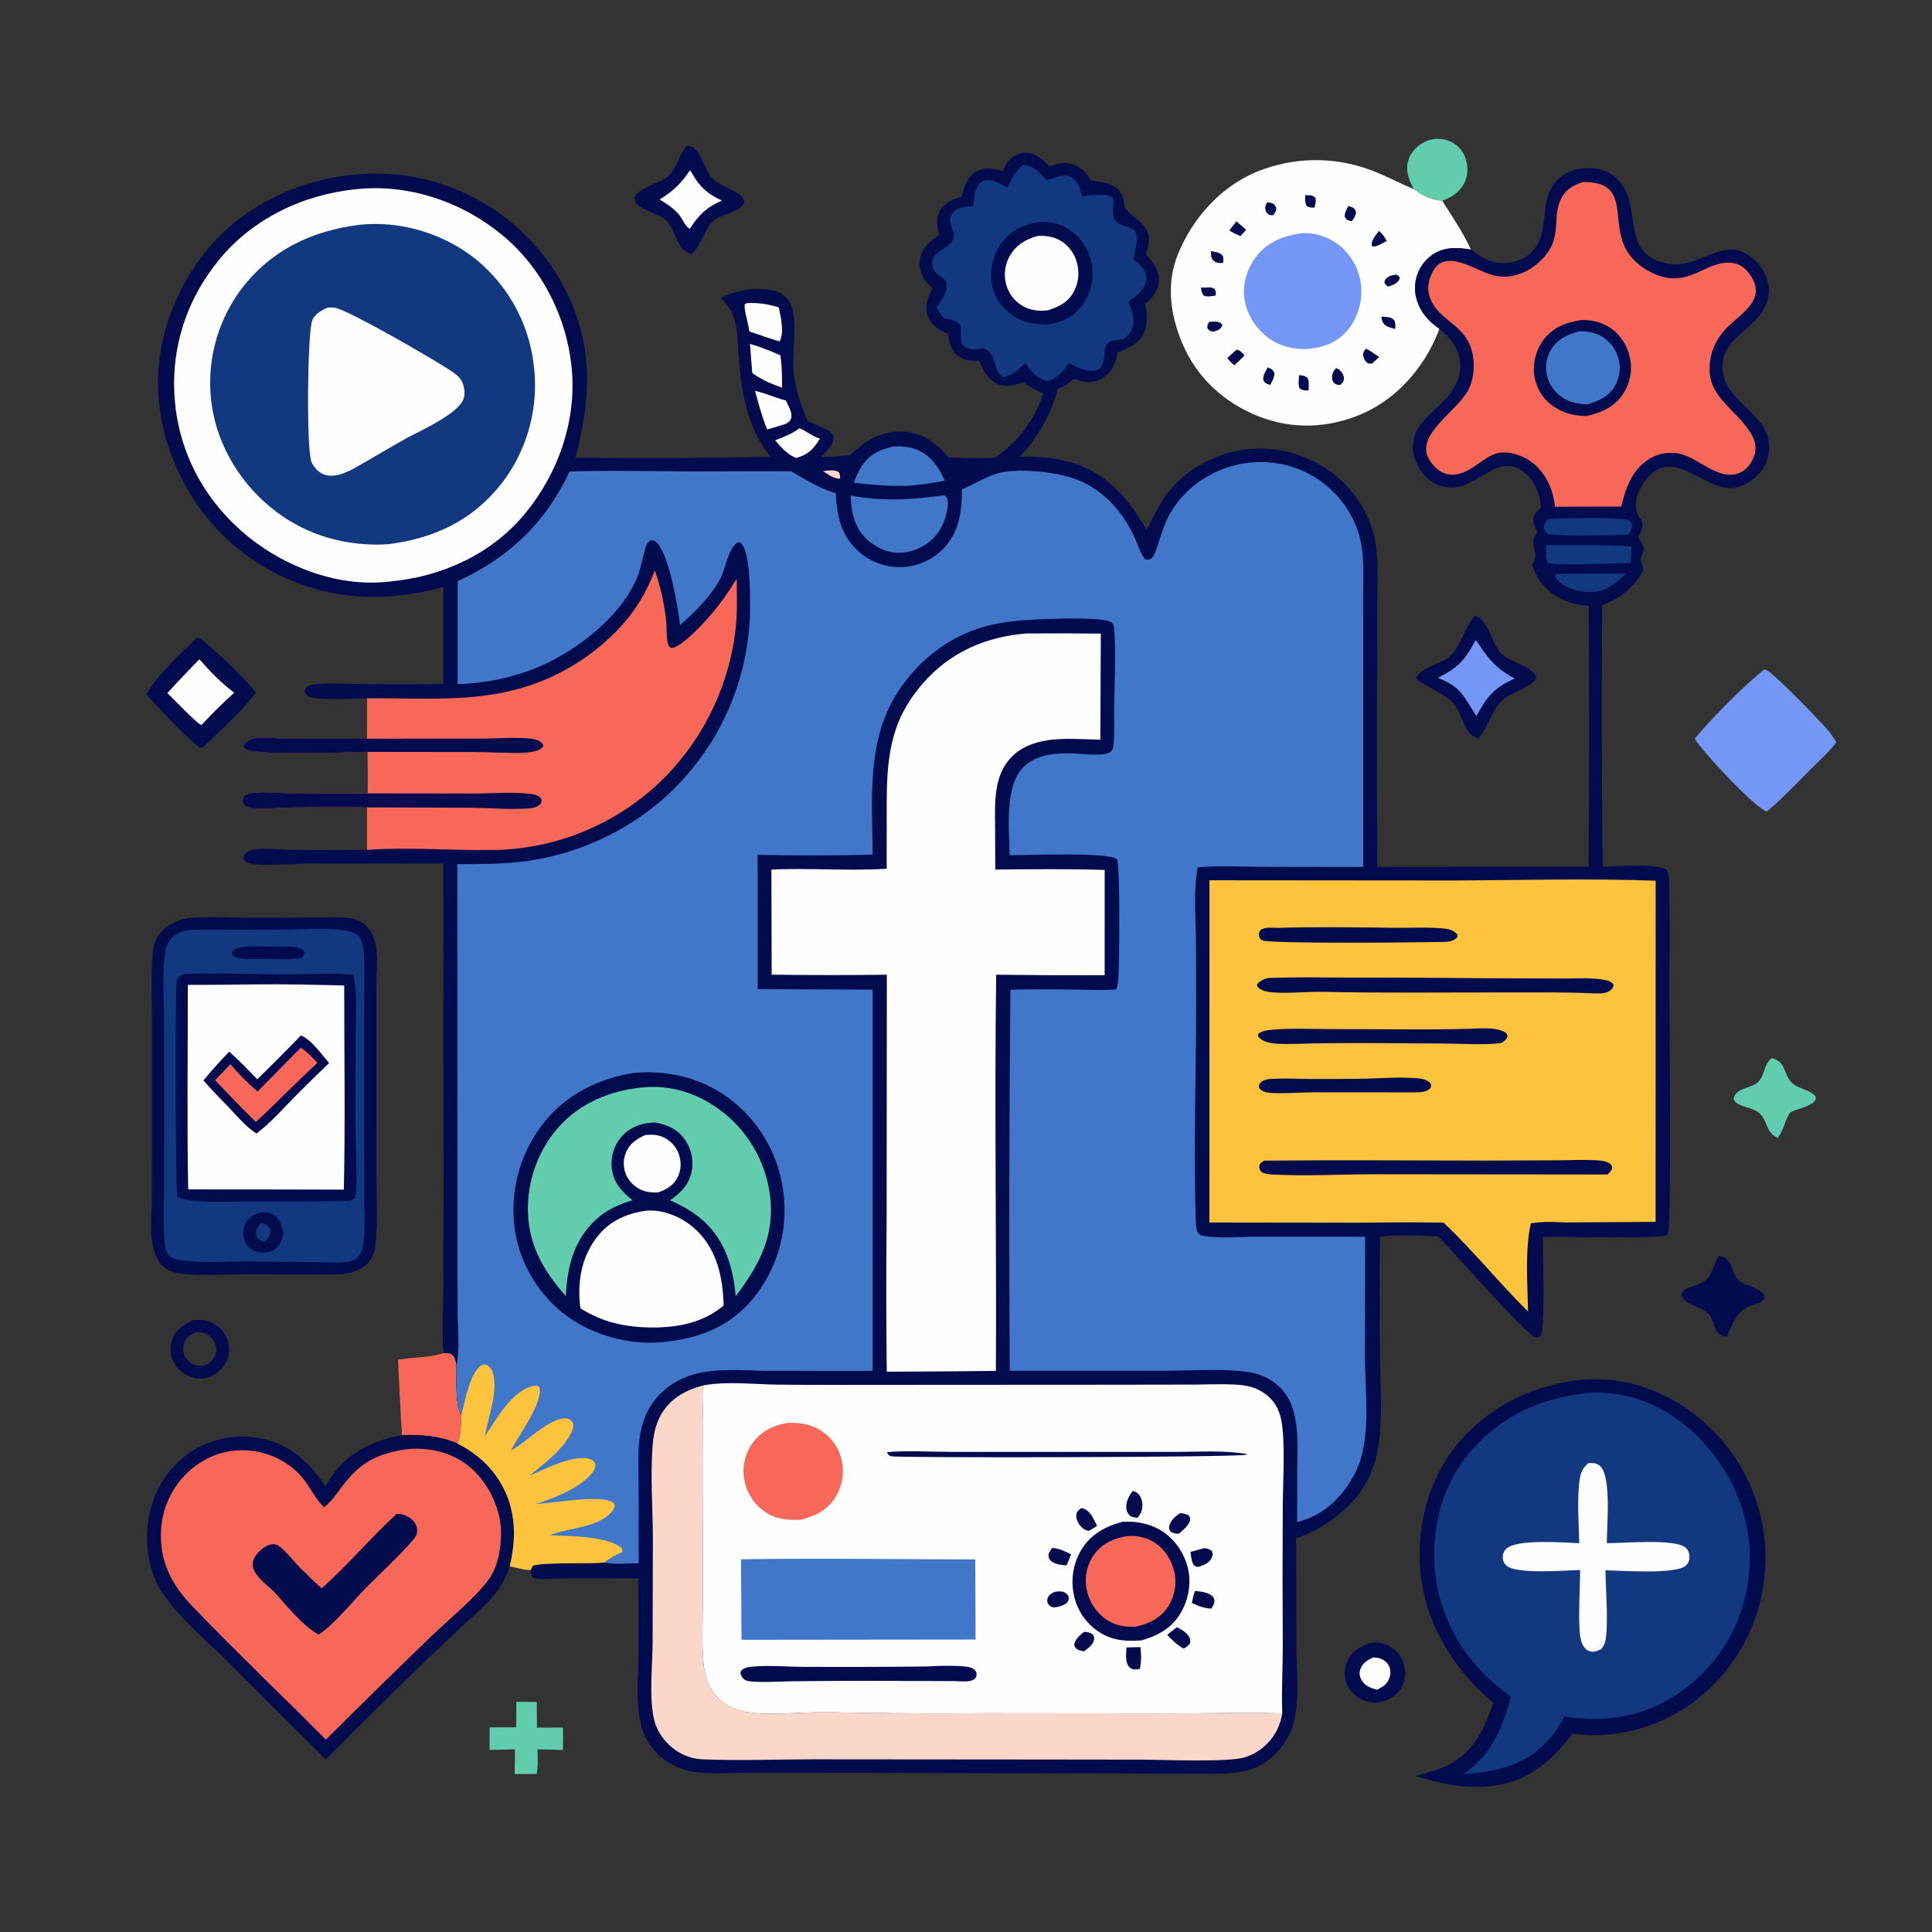 <?xml version="1.0" encoding="utf-8" ?>
<svg xmlns="http://www.w3.org/2000/svg" xmlns:xlink="http://www.w3.org/1999/xlink" width="14008" height="14008">
	<rect width="100%" height="100%" fill="#333333" stroke="none"/>
	<path fill="#020B4E" transform="scale(13.68 13.68)" d="M102.529 699.602C105.741 699.428 108.505 699.451 111.533 700.71Q112.272 701.009 112.977 701.38Q113.683 701.751 114.348 702.191Q115.013 702.63 115.63 703.134Q116.248 703.637 116.813 704.2Q117.378 704.763 117.883 705.379Q118.389 705.995 118.831 706.658Q119.273 707.321 119.647 708.025Q120.02 708.729 120.322 709.467Q120.617 710.19 120.836 710.94Q121.055 711.689 121.195 712.457Q121.335 713.225 121.396 714.004Q121.456 714.782 121.436 715.563Q121.416 716.343 121.315 717.118Q121.215 717.892 121.035 718.652Q120.855 719.412 120.598 720.149Q120.341 720.886 120.009 721.593C117.791 726.287 113.936 728.67 109.277 730.462C106.822 730.579 104.269 730.712 101.893 729.98C97.572 728.65 93.936 725.82 91.938 721.725Q91.592 721.015 91.321 720.272Q91.051 719.53 90.858 718.763Q90.665 717.997 90.553 717.215Q90.441 716.433 90.409 715.643Q90.378 714.854 90.429 714.065Q90.479 713.276 90.611 712.497Q90.743 711.718 90.954 710.957Q91.166 710.195 91.454 709.46C93.543 704.24 97.657 701.768 102.529 699.602ZM104.123 705.974C101.181 707.164 98.906 708.538 97.707 711.628Q97.543 712.038 97.422 712.463Q97.3 712.888 97.222 713.322Q97.144 713.757 97.109 714.198Q97.075 714.638 97.085 715.079Q97.095 715.521 97.149 715.959Q97.204 716.398 97.302 716.828Q97.4 717.259 97.54 717.678Q97.681 718.097 97.863 718.499C98.811 720.61 100.707 722.465 102.877 723.299C104.249 723.826 105.852 723.95 107.309 724.02C110.133 723.136 112.479 721.704 113.8 718.942Q113.984 718.551 114.128 718.143Q114.272 717.736 114.374 717.316Q114.477 716.896 114.536 716.468Q114.595 716.039 114.611 715.607Q114.627 715.176 114.6 714.744Q114.572 714.313 114.502 713.886Q114.431 713.46 114.317 713.043Q114.204 712.626 114.049 712.222C113.124 709.796 111.129 707.671 108.703 706.706C107.246 706.127 105.67 706.03 104.123 705.974Z"/>
	<path fill="#61CDAC" transform="scale(13.68 13.68)" d="M273.677 902.02L284.503 902.015L284.598 915.655L298.437 915.623C298.498 919.569 298.381 923.528 298.334 927.475L284.883 927.167C284.97 931.475 285.241 935.962 284.421 940.206L272.789 940.273L272.964 927.161L259.475 927.489L259.484 915.51L273.561 915.488L273.677 902.02Z"/>
	<path fill="#61CDAC" transform="scale(13.68 13.68)" d="M939.024 560.775C947.054 562.802 944.898 569.487 949.961 574.09C953.352 577.173 958.717 577.267 962.063 580.832C962.28 581.508 962.573 581.888 962.309 582.594C960.88 586.416 952.444 587.534 949.077 589.523C948.929 589.61 948.784 589.704 948.637 589.794C945.923 594.079 945.424 598.971 942.187 603.093C935.417 600.021 936.978 593.228 931.87 589.484C929.281 587.585 925.097 586.904 922.113 585.568C920.557 584.871 919.463 584.146 918.822 582.495C919.652 576.459 928.085 576.999 931.778 573.481C935.594 569.847 934.533 564.375 939.024 560.775Z"/>
	<path fill="#020B4E" transform="scale(13.68 13.68)" d="M726.528 870.664C730.24 870.359 733.711 870.874 736.968 872.768C740.765 874.978 743.322 878.689 744.322 882.937C745.304 887.107 744.689 891.674 742.3 895.27C739.348 899.715 735.019 901.313 730.065 902.421C727.466 902.433 724.862 902.041 722.446 901.05C718.473 899.421 715.309 896.321 713.757 892.3Q713.471 891.562 713.263 890.799Q713.054 890.035 712.927 889.255Q712.799 888.474 712.753 887.684Q712.707 886.894 712.743 886.103Q712.779 885.313 712.897 884.53Q713.015 883.748 713.213 882.982Q713.412 882.216 713.689 881.475Q713.966 880.734 714.318 880.025C716.87 874.812 721.264 872.406 726.528 870.664Z"/>
	<path fill="#FEFEFE" transform="scale(13.68 13.68)" d="M727.664 878.482C728.782 878.532 729.945 878.568 731.03 878.866C733.197 879.461 735.196 880.959 736.184 883C737.199 885.098 737.103 887.478 736.282 889.62C735.039 892.861 732.784 894.16 729.77 895.568C726.31 894.612 723.239 893.54 721.461 890.156C720.579 888.478 720.352 886.557 720.965 884.748C722.069 881.49 724.753 879.929 727.664 878.482Z"/>
	<path fill="#020B4E" transform="scale(13.68 13.68)" d="M911.061 665.699C918.751 666.594 917.052 674.016 921.286 678.312C924.355 681.426 930.337 681.897 933.741 684.834C934.827 685.77 935.244 686.607 935.279 688.012C933.735 690.482 930.512 691.172 927.897 692.039C920.444 694.51 918.385 701.967 915.217 708.345C914.373 708.241 913.29 708.179 912.505 707.861C908.406 706.198 908.462 699.091 905.204 696.012C901.172 692.203 893.778 692.163 891.292 686.572C891.521 683.293 894.717 682.645 897.384 681.698C908.676 677.689 905.619 674.868 911.061 665.699Z"/>
	<path fill="#61CDAC" transform="scale(13.68 13.68)" d="M749.321 100.263C746.823 95.512 744.757 90.497 746.373 85.062C747.606 80.911 750.806 77.444 754.608 75.466Q755.327 75.084 756.08 74.776Q756.834 74.468 757.615 74.237Q758.396 74.007 759.196 73.857Q759.996 73.706 760.807 73.638Q761.618 73.569 762.432 73.582Q763.246 73.596 764.054 73.691Q764.863 73.787 765.658 73.964Q766.452 74.141 767.225 74.397Q767.974 74.644 768.692 74.969Q769.411 75.294 770.092 75.693Q770.772 76.091 771.408 76.558Q772.043 77.026 772.625 77.558Q773.208 78.089 773.732 78.678Q774.256 79.268 774.715 79.909Q775.174 80.55 775.564 81.236Q775.953 81.922 776.269 82.645C778.047 86.686 778.291 92.08 776.527 96.172C774.433 101.032 770.003 104.332 765.148 106.127C764.896 106.22 764.642 106.307 764.388 106.397C758.334 106.016 754.072 103.891 749.321 100.263Z"/>
	<path fill="#F86858" transform="scale(13.68 13.68)" d="M235.002 717.21C236.833 717.078 238.746 716.927 240.121 718.423C241.309 719.714 241.66 721.861 241.958 723.529C241.954 730.386 241.125 744.446 244.53 750.168C244.403 755.045 244.404 760.492 242.398 765.042C233.178 761.014 222.986 760.245 213.061 760.635C212.14 747.322 211.673 733.997 210.955 720.674C218.879 719.24 227.284 719.703 235.002 717.21Z"/>
	<path fill="#020B4E" transform="scale(13.68 13.68)" d="M363.776 77.385C364.84 77.415 366.137 77.378 367.102 77.897C371.296 80.156 373.679 90.684 377.789 94.834C380.775 97.85 386.071 99.512 389.772 101.652C391.956 102.915 393.837 104.266 394.507 106.794C392.952 112.999 382.12 112.957 377.865 117.246C372.843 122.308 371.852 129.767 366.549 134.815C357.775 131.942 358.734 122.11 352.802 116.67C349.094 113.269 343.085 112.349 338.947 109.359C337.403 108.243 336.532 107.18 336.252 105.237C337.408 99.486 350.373 97.241 354.391 93.19C358.629 88.916 359.963 82.17 363.776 77.385Z"/>
	<path fill="#FEFEFE" transform="scale(13.68 13.68)" d="M365.624 90.305C366.842 91.527 367.698 93.514 368.683 94.969C372.564 100.702 376.459 103.357 382.6 106.313C374.543 109.753 370.416 113.868 365.663 121.136L365.522 121.188C363.472 120.478 361.312 115.37 359.681 113.512C356.839 110.275 353.254 107.993 349.65 105.704C356.496 101.535 361.286 97.039 365.624 90.305Z"/>
	<path fill="#020B4E" transform="scale(13.68 13.68)" d="M781.625 326.29C788.711 328.206 790.575 340.5 794.965 345.619C799.779 351.232 809.318 351.876 813.569 357.431C813.901 357.864 814 358.078 814.295 358.583C814.339 362.905 801.068 367.393 797.566 370.012C791.088 374.857 788.972 385.219 783.532 391.424C775.932 389.587 775.098 378.291 770.474 372.99C765.246 366.997 756.796 364.958 750.79 359.826C750.619 359.679 750.451 359.53 750.281 359.382C754.736 352.216 763.81 352.789 769.362 346.886C774.738 341.169 776.318 332.896 781.231 326.769C781.361 326.608 781.493 326.449 781.625 326.29Z"/>
	<path fill="#7497F6" transform="scale(13.68 13.68)" d="M782.088 339.282C783.578 340.726 784.855 343.164 786.093 344.885C791.021 351.734 795.34 355.707 802.83 359.635C791.879 364.507 788.108 369.122 782.528 379.528C775.43 368.986 775.017 364.374 762.041 359.273C772.54 354.008 776.619 349.769 782.088 339.282Z"/>
	<path fill="#020B4E" transform="scale(13.68 13.68)" d="M104.658 337.767C110.131 340.185 131.853 361.61 135.566 367.032C129.321 375.963 115.63 388.209 107.523 396.104C106.94 396.248 106.712 396.386 106.134 396.26C103.456 395.673 80.526 371.667 77.581 368.028C83.9 356.91 95.55 346.69 104.658 337.767Z"/>
	<path fill="#FEFEFE" transform="scale(13.68 13.68)" d="M105.677 349.41C111.393 355.937 117.185 361.92 124.136 367.154C118.094 372.551 112.435 378.248 106.887 384.147L106.588 384.224C103.859 383.067 91.916 370.269 88.697 367.375C94.152 361.218 99.992 355.357 105.677 349.41Z"/>
	<path fill="#7497F6" transform="scale(13.68 13.68)" d="M935.057 354.831C935.281 354.863 935.508 354.873 935.727 354.926C939.396 355.802 965.167 382.738 968.586 386.71C970.404 388.822 971.859 391.025 973.258 393.43C969.457 398.565 964.182 403.179 959.665 407.717C952.087 415.331 944.571 423.293 936.352 430.207C929.684 427.67 902.339 398.484 898.212 391.514C906.447 381.435 924.959 362.771 935.057 354.831Z"/>
	<path fill="#FEFEFE" transform="scale(13.68 13.68)" d="M762.876 174.28Q762.556 175.21 762.193 176.123C754.768 194.814 740.486 211.237 721.916 219.321C704.199 227.034 684.789 227.769 666.813 220.566C648.66 213.291 634.281 200.118 626.648 182.018C620.214 166.758 617.987 150.23 624.359 134.619C632.128 115.584 646.997 98.914 666.168 91.004Q667.985 90.263 669.836 89.608Q671.686 88.954 673.565 88.388Q675.445 87.822 677.349 87.345Q679.253 86.869 681.177 86.483Q683.102 86.098 685.043 85.804Q686.983 85.51 688.936 85.309Q690.888 85.108 692.848 84.999Q694.807 84.89 696.77 84.875Q698.733 84.859 700.694 84.936Q702.655 85.014 704.611 85.184Q706.566 85.355 708.511 85.618Q710.456 85.88 712.386 86.235Q714.317 86.59 716.228 87.036Q718.14 87.482 720.028 88.018Q721.916 88.554 723.776 89.179Q725.637 89.804 727.466 90.517C734.916 93.357 741.966 97.182 749.321 100.263C754.072 103.891 758.334 106.016 764.388 106.397C769.675 114.751 775.49 123.28 779.588 132.285C772.132 131.037 764.964 130.71 758.527 135.497Q758.101 135.817 757.693 136.157Q757.283 136.497 756.892 136.858Q756.5 137.218 756.127 137.597Q755.754 137.977 755.4 138.374Q755.046 138.772 754.713 139.186Q754.379 139.601 754.066 140.031Q753.754 140.462 753.463 140.908Q753.172 141.353 752.904 141.813Q752.635 142.272 752.39 142.744Q752.145 143.217 751.924 143.701Q751.702 144.185 751.505 144.679Q751.308 145.173 751.136 145.677Q750.964 146.18 750.817 146.692Q750.67 147.203 750.548 147.721Q750.427 148.239 750.332 148.763Q750.236 149.286 750.167 149.814C749.321 156.17 751.383 162.392 755.32 167.376C757.413 170.025 760.119 172.348 762.876 174.28Z"/>
	<path fill="#020B4E" transform="scale(13.68 13.68)" d="M641.834 133.142C643.475 133.32 646.624 133.799 647.673 135.175C648.766 136.608 648.401 137.666 648.26 139.314C646.707 139.508 644.734 139.445 643.445 138.394C641.76 137.021 641.839 135.106 641.834 133.142Z"/>
	<path fill="#020B4E" transform="scale(13.68 13.68)" d="M671.62 107.211C672.57 107.316 673.62 107.446 674.501 107.825C675.71 108.345 676.058 109.298 676.447 110.436C676.288 112.029 675.739 112.798 674.834 114.043C674.167 114.066 673.463 113.993 672.796 113.96C671.707 113.172 671.056 112.685 670.733 111.327C670.349 109.709 670.811 108.573 671.62 107.211Z"/>
	<path fill="#020B4E" transform="scale(13.68 13.68)" d="M732.137 167.852C733.893 167.947 736.848 167.877 738.296 169.042C739.87 170.308 739.556 172.588 739.497 174.368C738.006 173.945 735.976 173.557 734.715 172.684C732.737 171.313 732.49 170.107 732.137 167.852Z"/>
	<path fill="#020B4E" transform="scale(13.68 13.68)" d="M636.502 152.44L638.752 152.398C640.577 152.354 642.053 152.111 643.676 153.065C644.598 154.494 644.392 154.98 644.324 156.641C642.333 156.896 639.975 157.512 638.078 156.718C636.813 155.248 636.847 154.32 636.502 152.44Z"/>
	<path fill="#020B4E" transform="scale(13.68 13.68)" d="M691.753 103.479C693.893 103.427 695.437 103.273 697.133 104.72C697.679 106.572 697.139 108.179 696.728 110.021C695.029 110.083 693.981 110.076 692.543 109.157C691.517 107.423 691.753 105.433 691.753 103.479Z"/>
	<path fill="#020B4E" transform="scale(13.68 13.68)" d="M640.89 170.596C642.197 170.507 643.697 170.363 644.994 170.54C646.383 170.73 647.069 171.072 647.884 172.175C647.498 173.491 647.086 173.765 646.088 174.739C644.98 175.218 643.75 175.86 642.511 175.674C641.18 175.474 640.624 174.953 639.896 173.905C639.868 172.416 640.09 171.847 640.89 170.596Z"/>
	<path fill="#020B4E" transform="scale(13.68 13.68)" d="M739.648 145.554C740.75 145.74 741.36 146.251 741.978 147.088L741.337 148.801C739.657 150.53 738.1 151.132 735.839 151.885C735.81 151.88 735.779 151.881 735.752 151.868C734.556 151.264 734.416 150.93 733.738 149.782C733.798 149.066 733.89 148.679 734.344 148.081C735.767 146.205 737.464 146.005 739.648 145.554Z"/>
	<path fill="#020B4E" transform="scale(13.68 13.68)" d="M714.658 109.166C715.429 109.41 716.31 109.641 717.015 110.037C718.212 110.708 718.416 111.47 718.742 112.716C718.426 114.62 717.567 115.733 716.448 117.274C715.832 117.155 715.42 117.097 714.81 116.869C713.636 116.431 713.173 115.786 712.681 114.705C712.722 112.603 713.721 110.985 714.658 109.166Z"/>
	<path fill="#020B4E" transform="scale(13.68 13.68)" d="M655.271 117.282L660.503 121.776L657.457 125.125C655.359 124.41 653.462 123.231 651.531 122.155L655.271 117.282Z"/>
	<path fill="#020B4E" transform="scale(13.68 13.68)" d="M688.583 198.825C690.274 199.021 691.737 199.047 693.007 200.311C693.984 202.249 693.603 204.785 693.544 206.912C691.583 207.016 690.389 207.014 688.8 205.798C687.859 203.691 688.406 201.079 688.583 198.825Z"/>
	<path fill="#020B4E" transform="scale(13.68 13.68)" d="M730.921 122.374C732.746 123.921 733.808 125.696 735.03 127.709L730.159 130.234C729.281 130.557 728.541 130.599 727.617 130.684L726.938 129.986C726.912 127.092 729.231 124.547 730.921 122.374Z"/>
	<path fill="#020B4E" transform="scale(13.68 13.68)" d="M671.9 194.725C673.842 195.466 674.604 195.864 675.475 197.746C675.479 200.016 674.249 202.017 673.299 204.031C672.769 203.876 672.231 203.723 671.716 203.527C670.817 203.185 669.965 202.557 669.668 201.613C668.956 199.348 670.879 196.678 671.9 194.725Z"/>
	<path fill="#020B4E" transform="scale(13.68 13.68)" d="M655.369 185.36C657.278 185.456 658.393 187.075 659.633 188.363L654.39 193.542C652.777 192.709 651.661 191.172 650.487 189.818C652.036 188.224 653.681 186.801 655.369 185.36Z"/>
	<path fill="#020B4E" transform="scale(13.68 13.68)" d="M723.978 184.754C726.384 185.968 728.719 187.74 730.985 189.222L727.36 192.562L727.094 192.715C726.161 192.785 725.311 192.789 724.522 192.188C723.376 191.313 722.634 189.706 722.444 188.299C722.25 186.861 723.181 185.848 723.978 184.754Z"/>
	<path fill="#020B4E" transform="scale(13.68 13.68)" d="M708.112 195.187C708.907 195.354 709.357 195.519 709.984 196.084C711.303 197.27 712.48 199.149 712.287 201.002C712.123 202.58 711.382 202.982 710.32 204.008C708.838 203.882 708 203.996 706.929 202.808C706.258 202.065 706.019 201.087 706 200.116C705.957 197.937 706.677 196.757 708.112 195.187Z"/>
	<path fill="#7497F6" transform="scale(13.68 13.68)" d="M689.582 123.663C696.898 123.039 704.369 125.595 710.042 130.187Q710.635 130.674 711.203 131.19Q711.771 131.705 712.313 132.248Q712.855 132.79 713.37 133.359Q713.885 133.927 714.372 134.52Q714.859 135.112 715.317 135.728Q715.774 136.344 716.201 136.981Q716.628 137.618 717.023 138.276Q717.419 138.933 717.782 139.609Q718.145 140.285 718.474 140.977Q718.804 141.67 719.099 142.378Q719.395 143.086 719.655 143.807Q719.916 144.529 720.141 145.262Q720.366 145.995 720.555 146.739Q720.745 147.482 720.897 148.234Q721.05 148.985 721.166 149.744Q721.282 150.502 721.361 151.265C722.239 159.673 719.645 168.646 714.148 175.108C708.332 181.945 700.688 184.373 692.102 185.074C685.359 185.076 678.691 183.548 673.078 179.683C666.222 174.963 661.033 167.218 659.654 158.971C658.342 151.125 660.696 143.002 665.328 136.625C671.367 128.312 679.77 125.142 689.582 123.663Z"/>
	<path fill="#020B4E" transform="scale(13.68 13.68)" d="M213.061 760.635C222.986 760.245 233.178 761.014 242.398 765.042C255.397 771.666 265.234 781.793 269.821 795.842C273.516 807.159 272.904 818.74 270.177 830.195C268.322 835.544 266.114 840.38 262.474 844.762C257.563 850.675 251.67 855.716 246.041 860.927Q236.015 870.241 226.12 879.695Q199.085 905.818 172.643 932.542C166.15 925.75 159.262 919.336 152.612 912.698L119.285 879.355C108.109 868.378 96.001 858.154 86.821 845.35C78.805 834.17 76.546 818.135 78.74 804.808C81.001 791.085 88.433 778.393 99.88 770.36Q100.899 769.648 101.952 768.987Q103.005 768.327 104.09 767.719Q105.175 767.112 106.289 766.56Q107.403 766.008 108.543 765.512Q109.684 765.016 110.847 764.577Q112.01 764.139 113.194 763.759Q114.378 763.379 115.58 763.059Q116.781 762.738 117.997 762.479Q119.213 762.219 120.44 762.019Q121.667 761.82 122.903 761.683Q124.139 761.546 125.38 761.47Q126.621 761.394 127.864 761.381Q129.107 761.367 130.35 761.415Q131.592 761.464 132.831 761.574Q134.069 761.685 135.3 761.857Q136.532 762.029 137.753 762.262C153.431 765.096 163.835 775.023 172.588 787.729Q174.182 784.799 176.077 782.053C184.688 769.564 198.551 763.238 213.061 760.635Z"/>
	<path fill="#F86858" transform="scale(13.68 13.68)" d="M215.251 768.16C216.739 767.947 218.217 767.849 219.719 767.828C231.677 767.665 243.015 771.368 251.613 779.916C259.861 788.117 265.64 800.96 265.564 812.621C265.515 820.225 264.089 829.521 259.803 835.99C253.399 845.656 237.283 858.834 228.398 867.399Q200.331 894.472 172.722 922.012Q156.18 905.364 139.351 889.006C126.584 876.316 113.638 863.619 101.251 850.562C90.891 839.642 84.81 827.661 85.297 812.319Q85.326 811.187 85.411 810.058Q85.496 808.929 85.638 807.806Q85.779 806.682 85.975 805.567Q86.172 804.452 86.424 803.348Q86.676 802.244 86.982 801.154Q87.289 800.064 87.649 798.991Q88.009 797.917 88.422 796.863Q88.835 795.809 89.3 794.776Q89.765 793.744 90.28 792.736Q90.796 791.728 91.361 790.746Q91.925 789.765 92.538 788.813Q93.151 787.861 93.811 786.941Q94.471 786.02 95.175 785.134Q95.879 784.247 96.627 783.397Q97.374 782.547 98.163 781.734Q98.952 780.922 99.78 780.15C107.973 772.477 118.669 768.248 129.932 768.663C142.014 769.108 154.29 774.922 161.504 784.748C164.819 789.263 167.308 794.275 171.204 798.352L171.703 798.864C175.55 795.99 178.277 791.914 181.124 788.106C190.684 775.313 199.417 770.517 215.251 768.16Z"/>
	<path fill="#020B4E" transform="scale(13.68 13.68)" d="M210.28 802.325C211.026 802.355 211.768 802.374 212.505 802.5C215.289 802.974 218.325 804.808 219.903 807.174Q220.103 807.471 220.273 807.786Q220.442 808.102 220.579 808.433Q220.716 808.764 220.819 809.107Q220.921 809.45 220.989 809.802Q221.056 810.154 221.088 810.51Q221.12 810.867 221.115 811.225Q221.111 811.583 221.07 811.939Q221.029 812.295 220.953 812.645C220.514 814.593 218.75 816.427 217.442 817.891C209.951 826.276 201.426 834.003 193.534 842.038C186.779 848.917 176.532 861.632 168.828 866.372C159.811 861.209 151.851 850.727 144.739 843.166C141.292 839.915 134.506 834.926 133.955 829.933C133.69 827.532 134.792 825.258 136.312 823.467C138.221 821.217 141.748 818.315 144.914 818.434C146.263 818.485 147.089 818.811 148.132 819.616C151.72 822.383 154.815 826.483 157.971 829.77C161.987 833.954 166.222 837.905 170.452 841.871C184.474 829.407 196.483 814.96 210.28 802.325Z"/>
	<path fill="#020B4E" transform="scale(13.68 13.68)" d="M99.394 486.612C111.131 485.57 125.79 486.533 137.845 486.467L167.409 486.293C173.218 486.27 179.231 485.996 185.015 486.56C187.294 486.782 189.352 487.409 191.314 488.613C195.421 491.134 197.97 495.195 198.98 499.862C200.49 506.846 199.526 515.314 199.503 522.471L199.489 558.04L199.506 620.695C199.531 632.241 200.126 644.025 199.393 655.536C199.123 659.761 198.763 664.373 196.238 667.919C192.61 673.015 186.826 674.563 180.973 675.408L126.174 675.441C116.922 675.484 107.169 676.162 97.974 675.274C94.72 674.96 91.054 674.259 88.209 672.627C84.638 670.579 82.384 665.791 81.374 661.989C79.136 653.564 80.489 643.016 80.529 634.26L80.551 597.612L80.546 540.248C80.539 529.978 80.099 519.543 80.643 509.292C80.867 505.086 81.12 500.398 83.349 496.73C86.945 490.814 92.9 488.08 99.394 486.612Z"/>
	<path fill="#123880" transform="scale(13.68 13.68)" d="M105.416 492.748Q128.023 492.855 150.631 492.729C160.35 492.598 170.552 491.673 180.211 492.747C183.219 493.081 187.852 493.786 190.034 496.024C192.857 498.919 192.931 505.366 193.038 509.191C193.307 518.783 193.028 528.43 193.036 538.029L193.033 600.653L193.067 634.849C193.098 641.773 193.507 648.942 192.924 655.842C192.629 659.331 192.388 663.575 189.75 666.162C185.969 669.87 179.135 669.078 174.25 669.032C159.245 668.999 144.243 668.54 129.235 668.525C120.056 668.516 110.738 669.273 101.585 668.545C98.405 668.292 92.204 667.888 89.755 665.761C87.252 663.587 87.113 657.702 86.979 654.507C86.558 644.44 86.993 634.202 87.026 624.114L87.031 569.064L86.908 535.115C86.792 526.537 86.204 517.868 86.997 509.314C87.422 504.735 87.779 500.34 91.175 496.89C95.065 492.937 100.245 492.785 105.416 492.748Z"/>
	<path fill="#020B4E" transform="scale(13.68 13.68)" d="M144.151 501.72C148.525 501.791 155.288 501.168 159.401 502.766C160.626 503.243 161.009 503.673 161.491 504.853C161.144 506.151 160.787 506.684 159.844 507.637C154.375 508.855 147.756 508.207 142.125 508.216C137.552 508.252 132.74 508.505 128.201 508.029C126.138 507.812 124.172 507.57 122.833 505.886C122.943 505.113 122.871 504.619 123.409 503.998C126.397 500.545 139.408 501.827 144.151 501.72Z"/>
	<path fill="#020B4E" transform="scale(13.68 13.68)" d="M138.239 642.552C140.53 642.48 142.744 642.467 144.79 643.651C148.365 645.72 149.287 650.104 150.362 653.765C149.68 655.909 149.041 658.235 147.745 660.098C145.947 662.682 143.573 663.308 140.624 663.883C138.594 663.901 136.686 663.738 134.798 662.915C132.285 661.82 130.393 659.816 129.492 657.221Q129.31 656.69 129.182 656.144Q129.055 655.598 128.982 655.041Q128.91 654.485 128.894 653.924Q128.878 653.363 128.918 652.804Q128.958 652.244 129.054 651.692Q129.15 651.139 129.301 650.599Q129.452 650.058 129.656 649.536Q129.86 649.013 130.116 648.514C131.919 644.994 134.634 643.724 138.239 642.552Z"/>
	<path fill="#123880" transform="scale(13.68 13.68)" d="M138.286 648.276C139.421 648.462 140.742 648.793 141.675 649.512C142.781 650.363 143.363 651.198 143.36 652.641C143.354 654.956 141.923 656.444 140.463 658.061C139.3 657.995 138.178 657.669 137.231 656.958C136.309 656.266 135.791 655.376 135.693 654.226C135.466 651.581 136.679 650.192 138.286 648.276Z"/>
	<path fill="#020B4E" transform="scale(13.68 13.68)" d="M97.649 516.142C115.547 515.595 133.657 516.304 151.572 516.397C163.487 516.459 175.32 515.451 187.215 516.657C189.537 526.328 188.529 537.983 188.519 547.951L188.379 593.668C188.366 604.849 189.212 616.092 188.903 627.253C188.834 629.745 189.021 632.887 187.894 635.156C186.852 636.164 185.989 636.248 184.625 636.463C167.732 637.061 150.898 636.762 134.001 636.767C124.002 636.771 113.857 637.444 103.888 636.596C100.412 636.3 97.263 635.805 94.007 634.495C92.935 626.574 92.758 522.353 93.704 519.54C94.294 517.785 96.099 516.869 97.649 516.142Z"/>
	<path fill="#FEFEFE" transform="scale(13.68 13.68)" d="M135.343 521.736C151.025 521.539 166.747 521.941 182.426 522.311C182.44 558.347 183.042 594.488 182.233 630.51L147.25 630.431L99.745 630.395C99.084 594.301 99.559 558.105 99.555 522.001Q117.45 522.025 135.343 521.736Z"/>
	<path fill="#020B4E" transform="scale(13.68 13.68)" d="M159.476 548.806C164.948 550.868 170.641 559.043 174.437 563.418Q165.083 572.354 155.976 581.542C149.442 588.224 143.429 595.129 135.921 600.776C130.533 597.341 126.24 592.213 121.891 587.592C117.119 582.686 112.325 577.814 107.828 572.652C112.094 567.311 116.786 562.367 121.461 557.388C126.747 561.96 131.497 566.984 136.336 572.02Q148.1 560.607 159.476 548.806Z"/>
	<path fill="#F86858" transform="scale(13.68 13.68)" d="M159.375 555.311C162.783 557.362 165.536 560.5 168.25 563.355C157.06 573.444 146.742 584.449 135.63 594.635C131.018 590.267 126.641 585.65 122.213 581.096L113.952 572.508C116.747 569.756 119.413 566.852 122.124 564.015C126.603 569.304 131.222 574.047 136.526 578.512L159.375 555.311Z"/>
	<path fill="#020B4E" transform="scale(13.68 13.68)" d="M839.319 731.2C845 730.859 850.593 730.926 856.242 731.688C880.071 734.902 902.125 749.036 916.451 768.113Q917.17 769.068 917.864 770.041Q918.559 771.014 919.229 772.003Q919.899 772.993 920.544 773.999Q921.189 775.005 921.809 776.027Q922.429 777.049 923.024 778.086Q923.618 779.123 924.186 780.175Q924.754 781.226 925.296 782.292Q925.838 783.357 926.353 784.436Q926.868 785.514 927.356 786.605Q927.844 787.696 928.305 788.799Q928.766 789.902 929.199 791.016Q929.632 792.13 930.037 793.255Q930.442 794.379 930.819 795.514Q931.196 796.648 931.545 797.791Q931.893 798.934 932.214 800.086Q932.534 801.238 932.825 802.397Q933.116 803.556 933.378 804.722Q933.64 805.888 933.873 807.061Q934.106 808.233 934.31 809.411Q934.514 810.589 934.688 811.771Q934.862 812.954 935.007 814.14Q935.152 815.327 935.267 816.516Q935.382 817.706 935.468 818.898Q935.553 820.09 935.609 821.284Q935.664 822.478 935.69 823.673Q935.716 824.868 935.712 826.064Q935.708 827.259 935.675 828.454Q935.641 829.648 935.578 830.842Q935.514 832.036 935.421 833.227Q935.328 834.419 935.205 835.608Q935.082 836.797 934.929 837.982Q934.777 839.168 934.595 840.349Q934.418 841.507 934.213 842.66Q934.008 843.814 933.774 844.961Q933.54 846.109 933.278 847.251Q933.016 848.393 932.726 849.528Q932.436 850.662 932.118 851.79Q931.8 852.917 931.455 854.036Q931.109 855.156 930.735 856.266Q930.362 857.376 929.962 858.477Q929.561 859.578 929.133 860.668Q928.706 861.759 928.251 862.839Q927.797 863.918 927.316 864.986Q926.835 866.054 926.328 867.11Q925.821 868.166 925.288 869.209Q924.755 870.252 924.196 871.282Q923.637 872.311 923.053 873.327Q922.469 874.342 921.86 875.343Q921.252 876.344 920.618 877.329Q919.985 878.315 919.327 879.284Q918.67 880.254 917.989 881.206Q917.307 882.159 916.603 883.095Q915.898 884.031 915.171 884.949Q914.443 885.867 913.693 886.767Q912.943 887.667 912.172 888.548Q911.4 889.429 910.606 890.291Q909.813 891.153 908.998 891.995Q908.184 892.836 907.349 893.658Q906.514 894.48 905.659 895.28Q904.804 896.081 903.929 896.86Q903.055 897.64 902.161 898.397Q901.268 899.155 900.356 899.89Q899.444 900.625 898.514 901.337Q897.584 902.05 896.637 902.739C879.066 915.621 855.146 922.133 833.493 918.832C825.445 929.295 818.005 936.754 806.008 942.637C787.05 950.196 769.173 947.05 750.321 941.327C756.066 939.633 762.025 938.203 767.418 935.547C781.068 928.823 786.87 916.245 791.477 902.539C770.679 885.267 755.584 860.733 752.864 833.548C750.474 809.664 756.957 784.183 772.36 765.536C789.298 745.031 813.085 733.656 839.319 731.2Z"/>
	<path fill="#123880" transform="scale(13.68 13.68)" d="M842.821 738.215C847.326 737.833 852.323 738.258 856.799 738.911C878.357 742.055 896.5 755.114 909.319 772.356C923.905 791.973 930.054 815.208 926.322 839.44Q926.161 840.496 925.973 841.548Q925.785 842.6 925.571 843.647Q925.357 844.693 925.117 845.735Q924.877 846.776 924.611 847.811Q924.345 848.846 924.054 849.874Q923.762 850.901 923.445 851.922Q923.128 852.942 922.785 853.954Q922.443 854.966 922.075 855.97Q921.707 856.973 921.315 857.966Q920.922 858.96 920.505 859.944Q920.087 860.927 919.646 861.9Q919.204 862.873 918.738 863.835Q918.272 864.796 917.783 865.746Q917.293 866.696 916.78 867.633Q916.266 868.57 915.73 869.494Q915.194 870.418 914.634 871.329Q914.075 872.239 913.493 873.135Q912.911 874.031 912.307 874.912Q911.703 875.794 911.077 876.66Q910.451 877.526 909.804 878.376Q909.156 879.226 908.488 880.059Q907.82 880.893 907.131 881.71Q906.442 882.526 905.733 883.326Q905.024 884.125 904.295 884.906Q903.566 885.688 902.818 886.451Q902.07 887.214 901.303 887.958Q900.536 888.701 899.751 889.426Q898.966 890.151 898.163 890.856Q897.359 891.56 896.539 892.245Q895.719 892.929 894.882 893.593Q894.044 894.257 893.191 894.9Q892.337 895.543 891.468 896.164C872.772 909.724 851.716 913.33 829.166 909.748C824.749 918.007 819.898 924.109 812.411 929.75C801.009 937.082 789.048 939.669 775.621 940.096C790.746 930.461 796.003 915.877 800.84 899.418Q797.585 896.956 794.409 894.391C775.563 879.03 762.948 857.334 760.59 832.979C758.421 810.571 764.071 787.59 778.656 770.162C795.135 750.472 817.503 740.392 842.821 738.215Z"/>
	<path fill="#FEFEFE" transform="scale(13.68 13.68)" d="M841.878 775.444C844.287 775.449 846.24 775.268 848.121 777.061C854.19 782.841 851.589 809.15 851.623 817.891C859.887 818.011 888.206 815.224 893.585 820.45C895.013 821.837 895.463 823.555 895.423 825.493C895.388 827.173 894.76 828.662 893.501 829.787C888.13 834.589 859.194 832.406 850.924 832.257C850.998 841.905 852.63 861.383 850.824 869.841C850.472 871.492 849.765 872.629 848.745 873.949C847.454 874.591 845.596 875.492 844.133 875.447C842.468 875.394 841.246 874.832 840.132 873.623C838.523 871.877 837.829 869.475 837.516 867.172C836.368 858.735 837.435 841.603 837.501 832.098C829.87 832.294 803.487 834.567 798.32 829.698C797.074 828.523 796.511 827.049 796.463 825.36C796.416 823.706 796.999 822.201 798.152 821.026C803.596 815.474 829.231 817.646 837.017 817.9C836.757 807.54 835.927 796.615 836.963 786.289C837.424 781.686 838.228 778.43 841.878 775.444Z"/>
	<path fill="#020B4E" transform="scale(13.68 13.68)" d="M531.518 90.633C532.53 88.258 533.652 86.102 535.567 84.318C537.874 82.169 540.827 80.874 544.015 81.03C549.2 81.283 552.767 84.533 556.103 88.123C560.062 86.703 564.071 85.766 568.237 86.956C572.841 88.271 576.01 91.73 578.214 95.82C582.401 96.288 587.461 96.611 591.05 99.029C595.075 101.741 595.543 106.023 596.254 110.418C599.662 114.594 605.511 117.302 607.851 122.216C609.817 126.344 608.643 130.758 607.299 134.868C610.967 138.697 614.461 143.139 614.261 148.741C614.073 154.027 610.659 157.725 607.031 161.139C607.804 166.131 608.487 171.385 606.384 176.165C603.731 182.198 598.104 184.582 592.338 186.742C592.014 188.411 591.643 190.174 591.069 191.779C589.627 195.808 586.686 199.543 582.718 201.303C577.976 203.406 573.676 202.4 569.049 200.733C566.548 203.371 564.06 204.773 560.736 206.099C556.744 220.166 550.503 231.229 540.602 241.977C549.141 241.961 557.955 242.437 566.235 244.659C586.161 250.007 597.765 263.743 607.728 280.906C612.109 272.337 615.793 263.983 622.549 256.944Q623.644 255.821 624.793 254.754Q625.943 253.686 627.143 252.676Q628.343 251.667 629.592 250.718Q630.841 249.768 632.135 248.882Q633.429 247.995 634.765 247.174Q636.101 246.352 637.476 245.598Q638.851 244.843 640.261 244.157Q641.672 243.471 643.115 242.855Q644.557 242.24 646.029 241.696Q647.5 241.152 648.996 240.682Q650.492 240.211 652.01 239.815Q653.528 239.419 655.063 239.098Q656.598 238.777 658.148 238.532Q659.697 238.288 661.256 238.12Q662.816 237.952 664.382 237.861Q665.948 237.77 667.516 237.756C683.974 237.577 700.892 244.587 712.525 256.21Q714.046 257.734 715.454 259.364Q716.862 260.993 718.149 262.72Q719.436 264.446 720.595 266.261Q721.754 268.076 722.78 269.969Q723.806 271.862 724.693 273.825Q725.58 275.787 726.323 277.808Q727.067 279.829 727.663 281.898Q728.259 283.967 728.705 286.074C730.615 295.078 730.007 304.939 730 314.119L729.932 347.286Q729.643 403.406 729.992 459.523L841.991 459.44Q842.485 390.316 842.07 321.191C836.725 320.671 831.882 319.73 827.085 317.22C819.575 313.29 814.578 307.559 812.076 299.426C814.173 295.291 814.057 294.41 812.92 289.97C812.071 286.655 813.148 284.746 814.826 281.927C813.858 279.843 812.536 277.478 812.636 275.122C812.752 272.376 814.922 270.702 816.8 269.002Q816.597 267.444 816.365 265.891C815.419 259.625 812.366 253.434 807.063 249.752C794.217 240.834 784.651 256.103 772.534 258.068C767.379 258.904 761.976 257.799 757.82 254.58C753.004 250.851 749.497 244.518 748.925 238.452C747.667 225.12 760.209 218.785 767.526 209.92C771.78 204.766 774.558 198.693 773.805 191.871C772.944 184.063 768.677 179.054 762.876 174.28C760.119 172.348 757.413 170.025 755.32 167.376C751.383 162.392 749.321 156.17 750.167 149.814Q750.236 149.286 750.332 148.763Q750.427 148.239 750.548 147.721Q750.67 147.203 750.817 146.692Q750.964 146.18 751.136 145.677Q751.308 145.173 751.505 144.679Q751.702 144.185 751.924 143.701Q752.145 143.217 752.39 142.744Q752.635 142.272 752.904 141.813Q753.172 141.353 753.463 140.908Q753.754 140.462 754.066 140.031Q754.379 139.601 754.713 139.186Q755.046 138.772 755.4 138.374Q755.754 137.977 756.127 137.597Q756.5 137.218 756.892 136.858Q757.283 136.497 757.692 136.157Q758.101 135.817 758.527 135.497C764.964 130.71 772.132 131.037 779.588 132.285C785.551 136.915 791.583 140.259 799.435 139.287C804.937 138.605 809.883 136.401 813.289 131.909C821.799 120.68 815.08 105.098 825.973 94.797C829.144 91.799 833 90.125 837.285 89.462C843.35 88.524 850.287 89.331 855.237 93.19C871.014 105.49 859.155 129.358 877.348 137.692Q878.854 138.396 880.439 138.897Q882.023 139.398 883.66 139.689Q885.297 139.979 886.957 140.054Q888.618 140.129 890.274 139.986C904.05 138.804 915.188 125.577 928.839 136.769C933.64 140.704 937.03 146.468 937.484 152.721C937.933 158.904 935.241 164.315 931.206 168.821C923.632 177.28 912.184 182.265 912.931 195.512C913.984 214.219 939.619 219.402 937.586 239.086C937.139 243.405 935.559 247.428 932.706 250.721C929.343 254.603 923.296 258.394 918.037 258.683C903.185 259.496 887.3 237.529 873.622 252.726C870.056 256.688 866.575 263.294 867.063 268.709C867.841 277.343 873.585 274.087 868.334 284.702C869.372 286.647 870.511 288.584 871.433 290.585L869.396 296.518C869.962 298.346 870.591 300.176 871.013 302.043C866.839 310.292 858.981 317.36 850.114 320.242C849.804 320.343 849.49 320.436 849.178 320.533Q848.667 389.953 849.44 459.37C856.907 459.177 877.417 457.497 883.52 461.07C885.068 464.691 884.632 471.169 884.728 475.172C885.145 492.564 884.725 509.984 884.777 527.381C884.82 541.718 885.993 648.423 884.074 653.404C883.844 654.001 883.692 654.54 883.066 654.809C879.248 656.448 826.821 655.453 817.709 655.511C817.762 664.829 819.033 702.378 816.703 707.897C815.592 708.725 815.402 708.785 814.02 708.917C807.941 706.782 770.497 663.467 762.33 655.328C752.042 654.694 741.694 654.485 731.409 655.318Q731.024 686.205 731.4 717.092C731.501 734.118 733.368 756.774 729.245 772.859C726.703 782.78 721.659 791.376 714.323 798.505C706.662 805.95 697.175 811.92 686.985 815.208L687.049 870.881C687.128 884.312 688.97 899.311 685.82 912.423C684.235 919.019 680.489 925.111 675.729 929.9C665.356 940.336 652.534 940.125 638.779 940.049L449.378 939.598L396.694 939.548C387.183 939.553 376.659 940.457 367.277 938.991C360.123 937.873 353.052 934.271 347.998 929.083Q347.249 928.315 346.552 927.5Q345.855 926.685 345.213 925.826Q344.572 924.966 343.988 924.066Q343.404 923.167 342.882 922.23Q342.358 921.294 341.898 920.325Q341.438 919.356 341.043 918.359Q340.648 917.362 340.319 916.341Q339.991 915.32 339.73 914.28C336.982 903.057 338.309 890.353 338.369 878.882L338.394 836.51L300.912 836.501C295.115 836.518 287.78 837.564 282.182 836.231C281.541 834.847 281.426 833.59 281.274 832.098C277.871 832.239 273.627 830.759 270.177 830.195C272.904 818.74 273.516 807.159 269.821 795.842C265.234 781.793 255.397 771.666 242.398 765.042C244.404 760.492 244.403 755.045 244.53 750.168C241.125 744.446 241.954 730.386 241.958 723.529C241.66 721.861 241.309 719.714 240.121 718.423C238.746 716.927 236.833 717.078 235.002 717.21C234.215 706.319 234.879 695.312 234.957 684.401L235.091 629.872L234.905 457.643L163.536 457.722C156.387 457.765 139.604 459.033 133.533 457.915C131.559 457.551 130.273 456.961 129.108 455.283C129.066 453.969 128.998 453.431 129.983 452.391C131.317 450.984 133.757 450.342 135.611 450.117C141.331 449.425 147.958 450.373 153.79 450.444C167.352 450.608 180.929 450.48 194.493 450.448L194.501 427.922Q174.344 427.647 154.188 427.985C148.06 428.112 141.683 428.797 135.582 428.561C134.172 428.506 132.708 428.386 131.384 427.857C129.825 427.235 129.123 426.325 128.508 424.771C128.547 423.496 128.751 422.764 129.677 421.824C131.104 420.374 133.304 420.296 135.21 420.134C141.616 419.593 148.301 420.38 154.747 420.451L194.863 420.51C195.042 413.186 194.814 405.832 194.784 398.505C184.355 398.715 136.056 400.484 130.456 397.197C129.537 396.657 129.29 396.497 129.041 395.497C129.286 394.823 129.516 394.239 130.035 393.721C131.56 392.199 133.959 391.333 136.062 391.083C141.019 390.492 146.924 391.473 152 391.505L194.488 391.513C194.591 384.384 194.517 377.244 194.526 370.113C188.653 370.11 168.204 371.389 163.939 369.339C162.496 368.645 161.885 367.838 161.409 366.351C161.694 365.417 161.91 364.906 162.623 364.197C163.907 362.921 166.237 362.677 167.938 362.537C175.596 361.902 183.725 362.52 191.427 362.563Q213.22 362.679 235.013 362.538L235.014 311.108C213.603 316.978 191.523 318.443 169.869 312.867Q168.504 312.518 167.148 312.135Q165.792 311.752 164.446 311.336Q163.1 310.919 161.765 310.47Q160.43 310.02 159.106 309.538Q157.782 309.056 156.471 308.541Q155.159 308.026 153.861 307.479Q152.563 306.932 151.278 306.353Q149.994 305.774 148.724 305.163Q147.455 304.553 146.2 303.911Q144.946 303.269 143.708 302.596Q142.47 301.924 141.249 301.221Q140.028 300.518 138.825 299.785Q137.622 299.052 136.437 298.29Q135.252 297.527 134.087 296.736Q132.921 295.944 131.775 295.124Q130.63 294.304 129.505 293.456Q128.38 292.608 127.276 291.733Q126.172 290.857 125.09 289.954Q124.009 289.052 122.949 288.123Q121.89 287.194 120.854 286.239Q119.819 285.284 118.807 284.303Q117.795 283.323 116.807 282.318Q115.82 281.313 114.858 280.284Q113.895 279.255 112.959 278.203Q112.022 277.15 111.112 276.075Q110.202 274.999 109.318 273.902Q108.435 272.804 107.579 271.685Q106.723 270.566 105.895 269.426Q105.067 268.287 104.267 267.127Q103.467 265.967 102.696 264.787Q101.926 263.608 101.184 262.41Q100.443 261.212 99.731 259.996C84.987 234.784 79.6 204.972 87.198 176.551C94.815 148.058 112.676 123.053 138.389 108.231C165.05 92.863 198.317 87.716 228.133 95.767Q229.476 96.126 230.809 96.518Q232.142 96.91 233.466 97.335Q234.789 97.76 236.101 98.217Q237.414 98.674 238.715 99.163Q240.016 99.652 241.304 100.173Q242.593 100.694 243.868 101.246Q245.143 101.799 246.405 102.382Q247.666 102.966 248.913 103.58Q250.159 104.194 251.391 104.839Q252.622 105.484 253.837 106.158Q255.052 106.833 256.25 107.537Q257.448 108.242 258.629 108.975Q259.809 109.709 260.971 110.471Q262.133 111.233 263.276 112.024Q264.419 112.814 265.543 113.633Q266.666 114.451 267.769 115.297Q268.872 116.142 269.954 117.015Q271.035 117.887 272.095 118.786Q273.156 119.685 274.193 120.609Q275.231 121.534 276.246 122.484Q277.26 123.433 278.251 124.408Q279.243 125.382 280.209 126.38Q281.176 127.379 282.118 128.4Q283.061 129.422 283.977 130.467Q284.894 131.511 285.785 132.578Q286.676 133.645 287.54 134.733Q288.404 135.821 289.242 136.931Q290.079 138.04 290.889 139.169Q291.699 140.298 292.481 141.447Q293.263 142.596 294.017 143.764Q294.77 144.932 295.495 146.118Q296.22 147.304 296.915 148.507C314.549 179.413 313.981 209.182 304.961 242.542Q356.665 243.247 408.36 242.096C395.162 225.393 392.704 206.569 391.309 185.949C390.898 179.886 390.86 173.439 388.729 167.676C387.237 163.641 385.009 161.011 382.094 157.949Q383.659 157.155 385.266 156.449C392.806 153.189 405.204 151.739 412.867 155.015C415.796 156.268 417.952 158.461 419.153 161.409C422.996 170.845 419.545 187.265 420.685 197.893C421.601 206.427 424.576 214.937 427.891 222.808C431.364 225.073 435.371 226.03 438.891 228.098C440.211 228.873 441.564 229.967 441.802 231.581C442.363 235.376 437.491 239.661 435.242 242.168C440.312 242.071 445.323 241.786 450.377 241.401Q452.897 238.921 455.651 236.703C462.596 231.096 471.51 227.786 480.496 228.902C489.82 230.06 497.006 235.308 502.732 242.501C510.968 242.746 519.254 243.042 527.483 242.563C539.557 234.178 548.575 222.463 552.858 208.436C548.976 206.903 545.583 204.89 542.167 202.513C537.876 204.19 533.283 205.368 528.836 203.514C523.539 201.305 520.976 196.084 518.963 191.074C515.151 191.445 511.291 191.152 508.079 188.855C504.157 186.052 503.183 181.451 502.464 176.994Q501.288 176.502 500.134 175.958C496.295 174.123 492.933 171.141 491.63 166.981C490.021 161.843 491.834 157.388 494.246 152.925C492.911 151.667 491.621 150.42 490.544 148.927C488.037 145.45 486.758 141.251 487.641 136.988C488.837 131.208 493.15 127.585 497.798 124.467C496.67 120.07 495.859 115.846 498.176 111.62C500.606 107.186 505.077 105.626 509.606 104.241C510.955 99.155 512.586 93.515 517.551 90.82C521.925 88.446 526.964 89.397 531.518 90.633Z"/>
	<path fill="#FAD7C8" transform="scale(13.68 13.68)" d="M436.184 249.67C438.845 249.454 442.004 248.794 444.416 250.108C445.337 251.518 445.216 252.046 445.259 253.693C441.839 253.809 438.925 251.459 436.184 249.67Z"/>
	<path fill="#FEFEFE" transform="scale(13.68 13.68)" d="M423.72 226.992C427.631 228.474 430.36 231.29 434.593 232.481C431.085 238.053 428.406 240.973 421.954 242.712C417.127 240.766 414.109 237.199 410.823 233.357C415.517 231.614 419.676 229.987 423.72 226.992Z"/>
	<path fill="#FEFEFE" transform="scale(13.68 13.68)" d="M400.158 207.17C405.623 208.351 411.001 210.81 416.454 212.27C417.681 214.729 419.966 218.454 419.403 221.245C419.076 222.863 418.203 223.504 416.965 224.428C413.589 225.666 410.067 226.593 406.618 227.615C403.869 221.054 402.075 214.006 400.158 207.17Z"/>
	<path fill="#123880" transform="scale(13.68 13.68)" d="M824.424 304.247C836.888 303.876 849.427 304.103 861.898 304.06C860.104 305.734 858.182 307.29 856.315 308.883C855.236 309.655 854.142 310.469 852.991 311.13C847.905 314.052 841.435 314.42 835.837 313.019C831.86 312.024 826.812 309.849 824.696 306.201C824.12 305.209 824.1 305.459 824.424 304.247Z"/>
	<path fill="#FEFEFE" transform="scale(13.68 13.68)" d="M397.508 182.257C403.008 183.815 408.337 186.054 413.597 188.272C414.467 193.925 414.469 199.743 414.521 205.453C408.749 203.486 403.618 201.275 398.7 197.676Q398.063 189.97 397.508 182.257Z"/>
	<path fill="#FEFEFE" transform="scale(13.68 13.68)" d="M395.773 160.672C401.807 160.311 407.013 161.184 412.779 162.917C413.789 168.174 415.847 176.063 413.221 180.937C407.801 179.418 402.467 177.448 397.131 175.655C396.802 171.771 394.225 164.621 394.724 161.344L395.773 160.672Z"/>
	<path fill="#123880" transform="scale(13.68 13.68)" d="M820.294 275.021C827.053 274.929 859.388 273.647 863.392 275.932C864.172 276.377 864.577 276.741 864.829 277.595C865.454 279.717 864.084 281.562 863.101 283.353C857.188 283.65 823.85 284.43 820.386 282.914C819.486 282.52 818.608 281.391 818.416 280.442C817.972 278.249 819.126 276.74 820.294 275.021Z"/>
	<path fill="#123880" transform="scale(13.68 13.68)" d="M819.526 289.048C834.537 288.885 849.503 288.83 864.505 289.543C864.558 292.475 864.744 295.444 864.144 298.332Q848.247 299.052 832.333 299.013C830.26 298.994 821.394 299.317 820.394 297.968C818.889 295.938 819.456 291.497 819.526 289.048Z"/>
	<path fill="#4077C8" transform="scale(13.68 13.68)" d="M473.581 236.623C477.673 236.408 481.719 236.725 485.578 238.199C493.427 241.199 497.386 247.42 500.712 254.647C494.261 256.22 487.643 256.868 481.048 257.492Q466.717 257.714 452.51 255.815C453.55 252.894 454.898 249.957 456.564 247.337C460.751 240.755 466.249 238.25 473.581 236.623Z"/>
	<path fill="#4077C8" transform="scale(13.68 13.68)" d="M498.825 262.702C499.589 262.564 500.227 262.643 500.996 262.703C501.759 263.58 502.017 263.893 502.213 265.081C503.085 270.376 500.035 278.445 496.964 282.582C492.83 288.15 486.301 291.868 479.441 292.771C471.874 293.766 466.071 291.085 460.222 286.637C452.755 279.566 451.297 272.462 450.819 262.652C467.371 265.739 482.288 264.94 498.825 262.702Z"/>
	<path fill="#123880" transform="scale(13.68 13.68)" d="M542.04 87.415C542.172 87.422 542.304 87.424 542.435 87.437C548.31 88.009 551.135 91.485 554.734 95.702C556.196 95.119 557.663 94.541 559.164 94.066C562.007 93.166 565.286 92.519 568.025 94.114C571.58 96.185 572.541 100.405 573.502 104.079C576.22 103.659 578.876 103.389 581.626 103.334C584.182 103.282 587.727 102.952 589.675 104.836C590.795 106.828 589.77 109.862 589.818 112.076C590.001 120.449 597.662 118.925 601.571 122.331C603.696 126.195 601.592 133.175 600.655 137.255C602.298 138.571 603.897 140.025 605.24 141.65C606.771 143.502 607.836 145.942 607.572 148.383C607.025 153.431 601.85 157.074 598.163 159.981C599.605 163.606 601.147 167.865 600.655 171.815C600.196 175.493 598.239 177.617 595.4 179.783C593.228 180.02 590.756 180.119 588.695 180.86C584.183 182.481 586.039 190.005 584.203 193.656C583.568 194.918 582.625 195.782 581.261 196.195C576.522 197.632 570.675 194.582 566.55 192.481C564.786 194.811 563.032 197.163 560.808 199.083C558.813 200.806 556.509 201.968 553.837 201.8C548.85 199.845 546.433 196.624 543.435 192.406C540.492 195.254 535.822 199.78 531.508 199.839C527.912 197.962 527.688 191.893 525.699 188.42C521.854 181.706 517.932 186.557 512.715 184.607C507.119 182.514 510.269 175.988 508.89 172.223C506.628 169.589 503.611 169.352 500.386 168.675C498.685 166.96 497.491 165.042 496.215 163.012C498.332 159.985 501.984 155.145 501.768 151.257C501.569 147.671 498.686 146.955 496.381 144.891C494.827 143.499 494.15 141.919 494.071 139.842C493.852 134.072 500.765 132.24 503.976 128.617C507.607 124.522 503.774 121.185 503.606 116.743C503.542 115.045 504.226 113.66 505.355 112.444C508.224 109.354 511.971 109.472 515.866 109.364C516.193 105.909 516.288 102.007 517.977 98.915C518.89 97.245 520.169 95.963 522.087 95.534C526.215 94.611 530.416 97.49 533.817 99.445C536.187 94.855 537.982 90.819 542.04 87.415Z"/>
	<path fill="#020B4E" transform="scale(13.68 13.68)" d="M550.818 117.631Q551.854 117.554 552.893 117.561Q553.932 117.568 554.967 117.659Q556.002 117.751 557.026 117.925Q558.05 118.1 559.057 118.357Q560.063 118.614 561.046 118.952Q562.029 119.29 562.98 119.706Q563.932 120.122 564.848 120.614Q565.763 121.106 566.635 121.67C572.835 125.676 577.302 132.504 578.602 139.763Q578.73 140.454 578.823 141.151Q578.916 141.848 578.975 142.548Q579.034 143.248 579.059 143.951Q579.083 144.653 579.073 145.356Q579.063 146.059 579.019 146.76Q578.974 147.462 578.895 148.16Q578.816 148.859 578.703 149.552Q578.589 150.246 578.442 150.933Q578.295 151.621 578.114 152.3Q577.933 152.979 577.719 153.648Q577.505 154.318 577.258 154.976Q577.011 155.634 576.732 156.279Q576.453 156.925 576.143 157.555Q575.833 158.186 575.492 158.801Q575.151 159.415 574.78 160.013Q574.41 160.61 574.01 161.188C569.304 167.928 563.062 170.662 555.28 172.11C548.284 171.972 542.351 171.081 536.447 166.996C530.768 163.066 526.778 157.09 525.634 150.25C524.412 142.947 526.391 134.98 530.701 128.979C535.763 121.932 542.618 119.074 550.818 117.631Z"/>
	<path fill="#FEFEFE" transform="scale(13.68 13.68)" d="M549.949 125.056C553.914 124.854 557.712 125.298 561.284 127.129C565.732 129.409 568.981 133.519 570.504 138.249C572.19 143.483 571.86 149.304 569.325 154.211C566.281 160.102 561.365 162.563 555.347 164.479C550.88 164.97 546.761 164.643 542.71 162.546Q542.286 162.321 541.873 162.075Q541.461 161.829 541.062 161.563Q540.662 161.296 540.276 161.01Q539.891 160.724 539.521 160.418Q539.15 160.113 538.795 159.789Q538.441 159.465 538.103 159.124Q537.765 158.783 537.445 158.425Q537.125 158.067 536.823 157.694Q536.521 157.32 536.239 156.932Q535.957 156.543 535.694 156.141Q535.432 155.739 535.19 155.324Q534.948 154.91 534.727 154.483Q534.507 154.056 534.308 153.619Q534.109 153.182 533.933 152.736Q533.757 152.289 533.603 151.834Q533.449 151.379 533.319 150.917Q533.183 150.434 533.072 149.944Q532.961 149.454 532.874 148.96Q532.788 148.465 532.727 147.967Q532.665 147.469 532.629 146.968Q532.593 146.467 532.582 145.965Q532.571 145.463 532.585 144.961Q532.6 144.459 532.639 143.959Q532.679 143.458 532.744 142.96Q532.808 142.463 532.898 141.969Q532.988 141.475 533.103 140.986Q533.217 140.497 533.356 140.014Q533.495 139.532 533.658 139.057Q533.822 138.582 534.008 138.116Q534.195 137.65 534.405 137.194Q534.615 136.738 534.848 136.293Q535.081 135.849 535.336 135.416C538.62 129.745 543.802 126.741 549.949 125.056Z"/>
	<path fill="#FAD7C8" transform="scale(13.68 13.68)" d="M372.823 734.259C371.836 739.761 372.643 746.456 372.696 752.086L372.75 784.52L372.527 847.643C372.493 858.794 371.845 870.432 372.874 881.519C373.359 886.75 374.786 892.204 377.763 896.594C381.621 902.285 388.082 906 394.766 907.208C405.555 909.158 417.627 907.943 428.565 907.617C435.166 907.42 441.806 907.512 448.409 907.657Q486.063 908.315 523.722 908.014L621.293 908.106C640.705 908.096 660.218 907.606 679.617 908.078C679.074 911.194 678.215 914.15 676.788 916.976C673.293 923.898 666.825 929.366 659.332 931.504C650.456 934.036 617.394 932.718 606.303 932.622L552.325 932.553L431.265 932.452C411.842 932.439 392.116 933.279 372.731 932.477C368.29 932.294 364.109 931.152 360.237 928.954C353.8 925.3 348.589 918.98 346.778 911.76C343.896 900.271 345.785 883.38 345.891 871.251L346.026 816.309C346.056 799.442 344.528 782.003 345.986 765.228C346.472 759.633 347.715 754.254 350.586 749.375C355.506 741.016 363.675 736.573 372.823 734.259Z"/>
	<path fill="#F86858" transform="scale(13.68 13.68)" d="M347.059 302.391Q349.346 308.861 350.857 315.556Q352.368 322.25 353.081 329.076C353.475 332.817 353.091 337.75 354.06 341.316C354.414 342.62 354.764 342.816 355.823 343.466C361.155 343.15 372.347 330.871 375.869 326.884C381.401 320.621 386.042 313.854 390.443 306.767C390.553 315.222 390.845 323.71 390.015 332.139Q389.724 334.906 389.319 337.659Q388.913 340.411 388.394 343.145Q387.874 345.878 387.242 348.587Q386.609 351.297 385.864 353.978Q385.12 356.658 384.265 359.306Q383.409 361.953 382.445 364.563Q381.48 367.173 380.408 369.74Q379.336 372.308 378.158 374.828Q376.98 377.349 375.699 379.819Q374.417 382.288 373.034 384.702Q371.651 387.117 370.169 389.471Q368.687 391.826 367.108 394.117Q365.53 396.408 363.857 398.632Q362.185 400.855 360.422 403.007Q358.658 405.16 356.807 407.237Q354.956 409.314 353.02 411.312Q351.885 412.469 350.722 413.597Q349.558 414.725 348.367 415.824Q347.177 416.923 345.959 417.992Q344.741 419.062 343.497 420.1Q342.254 421.139 340.984 422.147Q339.715 423.154 338.422 424.13Q337.128 425.106 335.811 426.05Q334.493 426.994 333.153 427.905Q331.812 428.815 330.45 429.693Q329.087 430.57 327.704 431.413Q326.32 432.256 324.916 433.065Q323.511 433.874 322.087 434.648Q320.664 435.422 319.221 436.16Q317.779 436.898 316.318 437.601Q314.858 438.303 313.38 438.969Q311.903 439.635 310.41 440.265Q308.916 440.894 307.408 441.486Q305.899 442.078 304.377 442.633Q302.854 443.187 301.318 443.704Q299.782 444.221 298.234 444.699Q296.686 445.178 295.126 445.618Q293.567 446.058 291.997 446.46Q290.427 446.861 288.847 447.223Q287.268 447.586 285.68 447.909Q284.092 448.232 282.496 448.516Q280.901 448.8 279.299 449.044Q277.697 449.288 276.089 449.493Q274.482 449.697 272.869 449.862Q271.257 450.026 269.642 450.151Q268.026 450.276 266.408 450.361Q264.789 450.445 263.169 450.49Q261.549 450.534 259.929 450.539C238.167 450.784 216.21 448.864 194.493 450.448L194.501 427.922Q174.344 427.647 154.188 427.985C148.06 428.112 141.683 428.797 135.582 428.561C134.172 428.506 132.708 428.386 131.384 427.857C129.825 427.235 129.123 426.325 128.508 424.771C128.547 423.496 128.751 422.764 129.677 421.824C131.104 420.374 133.304 420.296 135.21 420.134C141.616 419.593 148.301 420.38 154.747 420.451L194.863 420.51C195.042 413.186 194.814 405.832 194.784 398.505C184.355 398.715 136.056 400.484 130.456 397.197C129.537 396.657 129.29 396.497 129.041 395.497C129.286 394.823 129.516 394.239 130.035 393.721C131.56 392.199 133.959 391.333 136.062 391.083C141.019 390.492 146.924 391.473 152 391.505L194.488 391.513C194.591 384.384 194.517 377.244 194.526 370.113C229.677 369.844 261.729 373.633 294.607 357.646Q299.006 355.506 303.208 353.003Q307.411 350.499 311.387 347.65Q315.363 344.801 319.085 341.626Q322.807 338.451 326.247 334.974C335.808 325.343 342.213 315.005 347.059 302.391Z"/>
	<path fill="#020B4E" transform="scale(13.68 13.68)" d="M194.784 398.505C184.355 398.715 136.056 400.484 130.456 397.197C129.537 396.657 129.29 396.497 129.041 395.497C129.286 394.823 129.516 394.239 130.035 393.721C131.56 392.199 133.959 391.333 136.062 391.083C141.019 390.492 146.924 391.473 152 391.505L194.488 391.513L254.998 391.476C263.475 391.469 273.718 390.545 281.952 391.547C283.706 391.761 286.153 392.616 287.341 394.006C287.787 394.529 287.784 394.628 288.002 395.182C287.462 396.456 286.938 396.847 285.655 397.404C283.378 398.395 280.507 398.79 278.031 398.909C269.249 399.332 260.297 398.604 251.49 398.572L194.784 398.505Z"/>
	<path fill="#020B4E" transform="scale(13.68 13.68)" d="M194.501 427.922Q174.344 427.647 154.188 427.985C148.06 428.112 141.683 428.797 135.582 428.561C134.172 428.506 132.708 428.386 131.384 427.857C129.825 427.235 129.123 426.325 128.508 424.771C128.547 423.496 128.751 422.764 129.677 421.824C131.104 420.374 133.304 420.296 135.21 420.134C141.616 419.593 148.301 420.38 154.747 420.451L194.863 420.51L251.361 420.583C260.896 420.557 271.541 419.569 280.965 420.769C283.194 421.053 285.083 421.377 286.723 422.988C287.069 424.163 287.13 424.632 286.716 425.792C284.805 427.986 282.308 428.324 279.517 428.509C269.884 429.147 259.829 428.217 250.157 428.112L194.501 427.922Z"/>
	<path fill="#F86858" transform="scale(13.68 13.68)" d="M838.898 96.523C840.619 96.435 842.28 96.52 843.991 96.74C864.401 99.364 852.212 120.757 864.12 135.666C867.134 139.438 871.265 142.481 875.598 144.587C895.118 154.073 904.084 137.296 918.447 139.403C922.456 139.991 925.419 142.447 927.641 145.727C936.983 159.513 921.862 166.299 914.083 174.968C910.412 179.059 907.8 183.892 906.714 189.305C902.629 209.674 918.752 215.051 927.821 229.394C929.962 232.78 931.066 236.601 930.04 240.562C929.094 244.217 926.563 248.127 923.213 249.995C912.152 256.161 901.052 243.138 890.759 240.607Q890.231 240.478 889.698 240.376Q889.165 240.274 888.627 240.198Q888.089 240.122 887.548 240.073Q887.008 240.025 886.465 240.003Q885.922 239.981 885.379 239.986Q884.836 239.991 884.294 240.023Q883.752 240.056 883.212 240.115Q882.672 240.174 882.136 240.26Q881.6 240.346 881.069 240.458Q880.538 240.571 880.013 240.71Q879.488 240.848 878.97 241.013Q878.453 241.178 877.944 241.368Q877.435 241.558 876.937 241.774Q876.438 241.989 875.951 242.229Q875.464 242.469 874.99 242.733Q874.515 242.997 874.054 243.284C864.837 249.036 861.688 258.506 859.276 268.506L847.375 268.503L824.173 268.583C823.731 264.835 822.932 261.136 821.47 257.647C818.539 250.653 813.244 244.502 806.061 241.7C790.666 235.696 786.981 245.467 775.916 250.259C772.408 251.778 768.431 252.167 764.871 250.577C761.338 248.998 757.901 245.109 756.535 241.519C751.776 229.009 773.758 216.779 778.641 205.86C780.578 201.529 781.305 196.722 781.037 192.002C779.883 171.679 762.839 171.72 757.812 157.542C756.22 153.051 757.158 148.157 759.331 144.02C766.273 130.805 782.648 144.175 792.366 146.121C796.74 146.996 800.972 146.733 805.198 145.283C809.625 143.765 813.496 141.208 816.802 137.913C829.11 125.648 821.736 116.084 827.703 104.742C830.193 100.01 834.084 98.149 838.898 96.523Z"/>
	<path fill="#020B4E" transform="scale(13.68 13.68)" d="M837.775 169.641C842.743 169.491 847.422 170.332 851.819 172.779C857.86 176.14 862.053 182.093 863.691 188.761Q863.843 189.369 863.964 189.983Q864.085 190.598 864.175 191.218Q864.266 191.837 864.325 192.461Q864.385 193.084 864.413 193.71Q864.442 194.336 864.439 194.962Q864.436 195.589 864.402 196.214Q864.368 196.839 864.303 197.462Q864.238 198.085 864.142 198.704Q864.046 199.323 863.919 199.937Q863.792 200.55 863.635 201.157Q863.478 201.763 863.291 202.361Q863.104 202.958 862.888 203.546Q862.671 204.134 862.425 204.71Q862.18 205.286 861.906 205.85Q861.632 206.413 861.33 206.962Q861.029 207.511 860.7 208.044C856.097 215.556 849.199 218.547 841.017 220.501C834.82 220.535 828.611 218.99 823.457 215.46Q822.967 215.128 822.493 214.772Q822.02 214.416 821.565 214.037Q821.11 213.658 820.674 213.257Q820.239 212.856 819.823 212.434Q819.408 212.012 819.014 211.569Q818.62 211.127 818.248 210.666Q817.877 210.205 817.528 209.726Q817.18 209.247 816.856 208.752Q816.531 208.256 816.232 207.745Q815.933 207.234 815.659 206.709Q815.385 206.184 815.138 205.646Q814.891 205.108 814.67 204.558Q814.45 204.009 814.257 203.449Q814.064 202.889 813.899 202.32Q813.733 201.752 813.597 201.175Q813.46 200.599 813.352 200.017Q813.244 199.392 813.166 198.763Q813.088 198.134 813.041 197.502Q812.994 196.87 812.978 196.236Q812.961 195.602 812.976 194.968Q812.991 194.334 813.037 193.702Q813.083 193.07 813.159 192.44Q813.236 191.811 813.343 191.186Q813.45 190.561 813.588 189.943Q813.725 189.324 813.893 188.712Q814.06 188.101 814.258 187.498Q814.455 186.896 814.681 186.304Q814.908 185.712 815.163 185.131Q815.418 184.551 815.701 183.984Q815.984 183.416 816.295 182.863Q816.605 182.311 816.942 181.774Q817.279 181.237 817.642 180.717C822.619 173.592 829.636 171.03 837.775 169.641Z"/>
	<path fill="#4077C8" transform="scale(13.68 13.68)" d="M836.974 175.578C840.642 175.567 844.126 175.964 847.477 177.558Q847.912 177.766 848.337 177.995Q848.761 178.225 849.174 178.475Q849.586 178.726 849.985 178.997Q850.384 179.268 850.769 179.559Q851.154 179.85 851.523 180.16Q851.893 180.47 852.247 180.798Q852.6 181.126 852.937 181.472Q853.273 181.818 853.592 182.18Q853.91 182.542 854.21 182.92Q854.51 183.298 854.791 183.691Q855.071 184.083 855.331 184.49Q855.591 184.896 855.831 185.315Q856.07 185.734 856.288 186.164Q856.506 186.594 856.702 187.035Q856.898 187.476 857.071 187.926Q857.245 188.377 857.395 188.835Q857.557 189.297 857.695 189.767Q857.832 190.238 857.946 190.714Q858.059 191.191 858.147 191.673Q858.236 192.154 858.299 192.64Q858.363 193.126 858.401 193.614Q858.439 194.103 858.452 194.592Q858.465 195.082 858.453 195.572Q858.44 196.061 858.403 196.55Q858.365 197.038 858.302 197.524Q858.24 198.01 858.152 198.492Q858.064 198.974 857.951 199.45Q857.839 199.927 857.701 200.397Q857.564 200.868 857.403 201.33Q857.242 201.793 857.057 202.246Q856.872 202.7 856.664 203.143Q856.456 203.587 856.225 204.019C853 210.052 847.488 212.578 841.238 214.341C837.602 214.117 834.192 213.734 830.844 212.194C826.021 209.976 822.165 205.956 820.425 200.911Q820.27 200.454 820.138 199.99Q820.007 199.526 819.9 199.056Q819.792 198.585 819.71 198.11Q819.627 197.635 819.568 197.156Q819.51 196.677 819.477 196.196Q819.443 195.715 819.434 195.232Q819.426 194.75 819.442 194.268Q819.458 193.786 819.499 193.305Q819.54 192.824 819.606 192.347Q819.672 191.869 819.762 191.395Q819.852 190.921 819.967 190.452Q820.081 189.984 820.22 189.522Q820.358 189.06 820.521 188.605Q820.683 188.151 820.868 187.706Q821.054 187.26 821.262 186.825Q821.47 186.39 821.7 185.966C825.001 179.834 830.623 177.357 836.974 175.578Z"/>
	<path fill="#FEFEFE" transform="scale(13.68 13.68)" d="M544.303 335.733Q563.873 335.605 583.443 335.805L583.189 392.028Q576.341 391.78 569.491 391.616C558.062 391.398 545.006 392.374 536.43 400.908C526.283 411.004 527.362 425.693 527.411 438.846L527.504 460.889C546.857 460.667 566.138 460.501 585.487 461.071L585.476 516.916Q556.73 516.979 527.987 516.598C527.015 586.597 528.22 656.587 527.833 726.587L506.462 726.803L469.995 727.026Q469.517 687.39 469.923 647.754L470.032 516.614Q439.511 516.984 408.991 516.589L408.85 460.917C429.189 459.881 449.612 461.772 469.948 460.42L469.957 427.908C469.993 402.313 471.354 382.845 488.888 362.477C503.307 345.727 522.5 337.375 544.303 335.733Z"/>
	<path fill="#FEFEFE" transform="scale(13.68 13.68)" d="M188.517 100.294L188.959 100.245C216.638 97.379 244.599 106.849 265.967 124.399C287.235 141.866 300.486 168.167 303.033 195.469C305.621 223.212 295.725 251.2 278.054 272.48C260.507 293.61 234.425 305.531 207.378 308.121L206.677 308.211C180.197 311.41 152.324 301.142 131.862 284.701C109.945 267.092 95.832 242.459 92.863 214.412C89.918 186.582 98.117 159.903 115.687 138.192C133.649 115.995 160.357 103.198 188.517 100.294Z"/>
	<path fill="#123880" transform="scale(13.68 13.68)" d="M190.206 119.183C211.459 116.802 233.756 123.316 250.699 136.229Q251.518 136.866 252.322 137.524Q253.125 138.181 253.913 138.858Q254.7 139.534 255.47 140.23Q256.24 140.926 256.994 141.64Q257.747 142.355 258.482 143.088Q259.217 143.82 259.935 144.571Q260.652 145.321 261.35 146.089Q262.049 146.857 262.729 147.641Q263.408 148.426 264.069 149.227Q264.729 150.028 265.369 150.845Q266.01 151.662 266.63 152.495Q267.25 153.327 267.85 154.174Q268.449 155.022 269.028 155.884Q269.607 156.745 270.164 157.621Q270.722 158.497 271.258 159.386Q271.793 160.275 272.307 161.177Q272.821 162.079 273.313 162.993Q273.805 163.907 274.274 164.833Q274.743 165.759 275.189 166.697Q275.635 167.634 276.059 168.582Q276.482 169.529 276.882 170.487Q277.282 171.445 277.658 172.413Q278.035 173.38 278.387 174.357Q278.74 175.333 279.068 176.318Q279.397 177.302 279.701 178.295Q280.005 179.287 280.285 180.287Q280.565 181.287 280.821 182.293Q281.076 183.299 281.307 184.311Q281.537 185.323 281.743 186.341Q281.949 187.358 282.13 188.38Q282.311 189.403 282.467 190.429Q282.622 191.455 282.753 192.485Q282.898 193.529 283.016 194.576Q283.135 195.623 283.228 196.672Q283.321 197.722 283.388 198.774Q283.455 199.825 283.496 200.878Q283.537 201.931 283.552 202.985Q283.567 204.038 283.556 205.092Q283.544 206.146 283.507 207.199Q283.47 208.252 283.407 209.303Q283.344 210.355 283.255 211.405Q283.166 212.455 283.051 213.503Q282.936 214.55 282.795 215.594Q282.654 216.639 282.488 217.679Q282.321 218.72 282.129 219.756Q281.937 220.792 281.719 221.823Q281.502 222.854 281.259 223.879Q281.015 224.904 280.747 225.923Q280.479 226.942 280.185 227.954Q279.892 228.966 279.574 229.971Q279.255 230.975 278.912 231.971Q278.569 232.968 278.202 233.955Q277.834 234.943 277.442 235.921Q277.05 236.899 276.635 237.867Q276.219 238.836 275.779 239.793Q275.339 240.751 274.876 241.697Q274.413 242.644 273.927 243.579Q273.44 244.513 272.931 245.436Q272.422 246.358 271.89 247.268Q271.358 248.177 270.803 249.074Q270.249 249.97 269.673 250.852Q269.097 251.734 268.499 252.602Q267.901 253.469 267.282 254.322Q266.663 255.175 266.023 256.012C250.662 275.827 230.169 285.34 205.748 288.446C184.555 289.777 163.657 284.211 146.6 271.372C128.24 257.552 115.24 236.902 112.132 213.988Q111.996 212.983 111.885 211.976Q111.773 210.968 111.687 209.958Q111.6 208.948 111.538 207.936Q111.476 206.924 111.439 205.911Q111.402 204.898 111.39 203.884Q111.377 202.871 111.39 201.857Q111.402 200.843 111.439 199.83Q111.476 198.817 111.538 197.805Q111.6 196.794 111.687 195.783Q111.773 194.773 111.885 193.766Q111.996 192.758 112.132 191.754Q112.268 190.749 112.428 189.748Q112.589 188.747 112.774 187.75Q112.959 186.753 113.168 185.762Q113.377 184.77 113.61 183.783Q113.844 182.796 114.101 181.816Q114.358 180.835 114.64 179.861Q114.921 178.888 115.226 177.921Q115.531 176.954 115.86 175.995Q116.188 175.036 116.54 174.085Q116.892 173.134 117.267 172.193Q117.642 171.251 118.04 170.318Q118.438 169.386 118.859 168.464Q119.279 167.541 119.722 166.629Q120.165 165.718 120.631 164.817Q121.096 163.916 121.583 163.027Q122.07 162.138 122.579 161.261Q123.087 160.384 123.617 159.52Q124.147 158.656 124.698 157.805Q125.249 156.954 125.821 156.117Q126.392 155.279 126.984 154.456Q127.576 153.633 128.188 152.825C143.806 132.521 165.15 122.381 190.206 119.183Z"/>
	<path fill="#FEFEFE" transform="scale(13.68 13.68)" d="M173.574 163.023C175.025 162.952 176.539 162.88 177.967 163.202C185.668 164.94 231.61 191.331 240.043 197.263C241.729 198.449 243.351 199.661 244.409 201.474C246.035 204.26 246.728 208.098 245.742 211.215C243.256 219.073 223.342 228.069 216.302 231.775C208.29 236.246 200.399 240.946 192.443 245.518C186.785 248.768 179.018 253.732 172.224 251.647C169.084 250.684 166.542 247.952 165.153 245.032C162.287 239.01 162.931 176.257 165.485 169.818C166.867 166.334 170.391 164.532 173.574 163.023Z"/>
	<path fill="#FDC33D" transform="scale(13.68 13.68)" d="M641.016 466.552L772.614 466.665C807.497 466.472 842.662 465.52 877.519 466.786L877.477 647.599L829.243 647.906C823.162 647.53 817.354 647.36 811.329 648.4C808.168 663.224 809.615 680.039 809.872 695.122C794.48 679.94 780.803 662.77 765.082 648.018C749.144 647.658 733.131 647.996 717.186 648.042L640.994 647.942L641.016 466.552Z"/>
	<path fill="#020B4E" transform="scale(13.68 13.68)" d="M676.863 571.717C682.446 571.429 688.14 571.836 693.737 571.884C702.283 571.958 710.844 571.823 719.392 571.78C730.127 571.725 741.522 570.529 752.152 571.571C754.472 571.798 756.288 572.483 758.054 573.991C758.632 575.356 758.663 575.304 758.193 576.702C755.726 579.097 753.002 578.805 749.771 578.967L696.715 578.927C689.164 578.952 680.408 579.757 673.026 579.233C670.787 579.074 668.881 578.396 667.379 576.714C667.152 575.581 667.029 575.096 667.85 574.101C669.922 571.588 673.93 571.856 676.863 571.717Z"/>
	<path fill="#020B4E" transform="scale(13.68 13.68)" d="M677.038 491.763C697.575 491.208 718.261 491.459 738.804 491.735C747.369 491.85 756.476 491.274 764.967 492.08C767.9 492.359 770.478 492.998 772.415 495.313C772.487 496.217 772.733 496.427 771.991 497.167C769.591 499.562 765.477 499.217 762.375 499.255C750.749 499.527 673.614 500.296 669.112 498.397C668.098 497.969 667.553 497.211 667.303 496.128C667.009 494.856 667.402 493.908 668.09 492.887C670.482 491.213 674.214 491.744 677.038 491.763Z"/>
	<path fill="#020B4E" transform="scale(13.68 13.68)" d="M779.831 545.256C784.957 545.031 792.339 544.428 797.04 546.766C798.302 547.394 798.596 547.793 799.015 549.106C798.725 550.044 798.357 550.644 797.673 551.338C796.86 552.164 796.087 552.732 794.917 552.901C787.674 553.951 772.069 553.075 764.1 553.06C738.281 553.011 712.385 552.462 686.578 553.274C682.988 553.288 679.231 553.472 675.665 553.088C672.444 552.743 668.866 551.966 666.784 549.307C666.837 548.743 666.712 548.141 667.181 547.752C668.819 546.392 671.784 545.992 673.837 545.8C684.147 544.837 695.102 545.448 705.488 545.43C730.252 545.387 755.079 545.931 779.831 545.256Z"/>
	<path fill="#020B4E" transform="scale(13.68 13.68)" d="M670.113 615.151C709.231 614.748 748.368 615.081 787.487 615.116L826.194 614.96C832.689 614.923 839.367 614.584 845.844 614.943C848 615.062 851.967 615.369 853.592 616.991C854.529 617.924 854.511 618.418 854.421 619.606C853.661 620.854 853.033 621.558 851.91 622.493L729.272 622.37C711.452 622.346 693.283 623.426 675.5 622.536C673.427 622.432 669.788 622.412 668.297 620.776Q668.159 620.626 668.04 620.461Q667.922 620.296 667.824 620.117Q667.726 619.938 667.651 619.749Q667.575 619.56 667.523 619.363Q667.471 619.167 667.444 618.965Q667.416 618.763 667.413 618.56Q667.41 618.356 667.431 618.154Q667.453 617.951 667.499 617.753C667.818 616.315 668.997 615.861 670.113 615.151Z"/>
	<path fill="#020B4E" transform="scale(13.68 13.68)" d="M676.529 518.238C687.794 517.803 699.156 518.099 710.433 518.096Q749.132 518.074 787.829 518.48L828.26 518.618C835.419 518.66 843.575 518.006 850.586 519.385C852.471 519.755 854.104 520.237 855.179 521.922C855.098 523.052 854.918 523.5 854.117 524.32C851.548 526.949 847.847 526.507 844.476 526.5C829.181 525.774 813.791 526.018 798.481 525.997C766.045 525.955 733.54 526.376 701.116 525.69C692.368 525.505 683.299 526.652 674.616 525.97C672.161 525.777 669.221 525.32 667.239 523.722C666.375 523.025 666.378 522.998 666.218 521.854C666.851 520.742 667.663 520.256 668.747 519.643C668.956 519.524 669.17 519.413 669.38 519.296C671.63 518.043 674.027 518.245 676.529 518.238Z"/>
	<path fill="#FEFEFE" transform="scale(13.68 13.68)" d="M372.823 734.259C385.431 731.957 399.1 733.708 411.877 733.865C431.171 734.103 450.486 733.978 469.782 733.982L594.04 733.911L632.989 733.843C640.029 733.812 647.123 733.459 654.155 733.81C659.779 734.09 664.848 734.918 669.648 738.142C675.366 741.983 678.106 746.902 679.254 753.512C681.247 764.983 679.948 785.893 679.879 798.262Q679.647 835.74 679.883 873.219C679.883 884.762 679.131 896.566 679.617 908.078C660.218 907.606 640.705 908.096 621.293 908.106L523.722 908.014Q486.063 908.315 448.409 907.657C441.806 907.512 435.166 907.42 428.565 907.617C417.627 907.943 405.555 909.158 394.766 907.208C388.082 906 381.621 902.285 377.763 896.594C374.786 892.204 373.359 886.75 372.874 881.519C371.845 870.432 372.493 858.794 372.527 847.643L372.75 784.52L372.696 752.086C372.643 746.456 371.836 739.761 372.823 734.259Z"/>
	<path fill="#020B4E" transform="scale(13.68 13.68)" d="M574.61 864.889C576.408 865.031 577.712 865.198 579.214 866.297C579.842 867.448 580.074 867.787 579.832 869.149C579.38 871.695 576.482 873.797 574.575 875.201C573.418 874.999 571.638 874.713 570.691 873.982C569.577 873.123 569.571 872.628 569.342 871.335C570.319 868.285 572.188 866.839 574.61 864.889Z"/>
	<path fill="#020B4E" transform="scale(13.68 13.68)" d="M559.551 843.552C560.697 843.485 562.38 843.319 563.501 843.683C564.927 844.147 565.538 844.841 566.346 846.046C566.427 846.923 566.625 847.443 566.229 848.268C565.276 850.259 563.542 850.715 561.605 851.411C560.561 851.667 559.419 852.007 558.336 851.882C557.126 851.741 556.206 851.127 555.54 850.133C554.934 849.229 554.904 847.971 555.285 846.963C556.052 844.934 557.696 844.294 559.551 843.552Z"/>
	<path fill="#020B4E" transform="scale(13.68 13.68)" d="M557.683 820.406C561.503 820.665 564.355 822.149 567.697 823.859C566.971 825.818 566.091 827.723 565.253 829.636C562.888 829.589 559.731 829.102 557.694 827.822C556.588 827.127 555.858 826.122 555.721 824.796C555.548 823.133 556.789 821.691 557.683 820.406Z"/>
	<path fill="#020B4E" transform="scale(13.68 13.68)" d="M623.789 862.435C626.079 863.5 628.555 865.052 630.014 867.163C630.938 868.5 630.941 869.476 630.676 871.024C629.694 872.442 628.78 872.975 627.265 873.767C623.854 871.781 621.246 869.333 618.614 866.434L623.789 862.435Z"/>
	<path fill="#020B4E" transform="scale(13.68 13.68)" d="M633.366 843.214C636.202 843.472 639.194 843.77 641.682 845.285C642.594 845.841 643.351 846.651 643.576 847.715C643.996 849.694 643.035 851.032 641.963 852.564C638.122 852.432 635.088 851.192 631.677 849.586C632.123 847.389 632.545 845.312 633.366 843.214Z"/>
	<path fill="#020B4E" transform="scale(13.68 13.68)" d="M625.506 801.957C627.176 802.099 628.333 802.309 629.849 803.039C630.518 803.891 630.982 804.303 630.793 805.485C630.321 808.447 626.953 811.002 624.81 812.844C623.389 813.056 621.569 812.481 620.343 811.8C619.744 810.654 619.413 809.985 619.749 808.672C620.58 805.427 622.92 803.786 625.506 801.957Z"/>
	<path fill="#020B4E" transform="scale(13.68 13.68)" d="M573.132 799.307C573.644 799.411 573.667 799.406 574.284 799.599C577.973 800.755 579.876 805.524 581.45 808.689C580.323 809.559 578.99 810.257 577.767 810.993L576.788 811.38C575.045 810.971 573.808 810.162 572.633 808.793C571.27 807.205 570.139 804.72 570.497 802.584C570.773 800.943 571.893 800.219 573.132 799.307Z"/>
	<path fill="#020B4E" transform="scale(13.68 13.68)" d="M597.043 873.151L604.415 872.968C604.92 877.011 605.018 880.52 604.137 884.522C603.301 884.655 602.336 884.868 601.492 884.831C600.229 884.775 599.068 884.259 598.264 883.259C596.234 880.733 596.931 876.165 597.043 873.151Z"/>
	<path fill="#020B4E" transform="scale(13.68 13.68)" d="M638.271 820.548C639.858 820.575 641.035 821.184 642.325 822.056C642.715 823.212 642.94 823.984 642.428 825.167C640.999 828.467 638.513 829.31 635.39 830.415C634.045 830.422 633.907 830.366 632.77 829.64C631.436 827.522 631.32 824.932 630.965 822.495L638.271 820.548Z"/>
	<path fill="#020B4E" transform="scale(13.68 13.68)" d="M600.304 790.227C601.054 790.44 602.033 790.722 602.667 791.203C604.373 792.5 605.269 794.757 605.441 796.842C605.69 799.888 604.868 802.242 602.845 804.474L602.643 804.438C601.448 804.237 599.96 804.122 598.971 803.365C597.973 802.602 597.286 801.229 597.049 800.011C596.361 796.483 598.304 792.951 600.304 790.227Z"/>
	<path fill="#020B4E" transform="scale(13.68 13.68)" d="M470.093 769.653C480.905 768.705 492.402 769.464 503.276 769.499L564.824 769.524L623.533 769.523C635.721 769.518 649.066 768.508 661.065 770.735L660.794 771.005C653.438 772.49 475.611 772.746 472.26 771.82C470.913 771.448 470.669 770.837 470.093 769.653Z"/>
	<path fill="#020B4E" transform="scale(13.68 13.68)" d="M491.019 883.246C495.538 882.965 511.979 882.24 515.435 884.191C516.511 884.798 517.418 885.702 517.585 886.991C517.731 888.126 517.315 889.265 516.416 889.976C515.402 890.778 513.728 891.045 512.478 891.127C509.989 891.292 507.441 890.981 504.946 890.965L484.715 890.946Q452.174 890.705 419.635 891.095C415.347 891.205 398.211 892.066 395.231 890.585C393.612 889.78 392.957 888.484 392.417 886.849C392.602 886.048 392.532 885.729 393.188 885.144C394.709 883.786 396.792 883.51 398.753 883.326C407.613 882.496 417.3 883.439 426.25 883.448Q458.635 883.612 491.019 883.246Z"/>
	<path fill="#F86858" transform="scale(13.68 13.68)" d="M417.499 754.145C423.661 753.886 429.509 754.761 434.87 758.058Q435.391 758.379 435.896 758.726Q436.4 759.072 436.887 759.443Q437.374 759.814 437.842 760.208Q438.311 760.602 438.759 761.019Q439.207 761.436 439.634 761.875Q440.061 762.313 440.466 762.772Q440.871 763.231 441.253 763.71Q441.635 764.188 441.992 764.685Q442.35 765.181 442.683 765.695Q443.016 766.208 443.323 766.738Q443.631 767.267 443.911 767.811Q444.192 768.355 444.446 768.912Q444.699 769.469 444.925 770.038Q445.151 770.607 445.349 771.186Q445.547 771.765 445.715 772.354Q445.884 772.942 446.024 773.538Q446.173 774.17 446.291 774.808Q446.409 775.446 446.495 776.089Q446.582 776.732 446.636 777.379Q446.691 778.025 446.715 778.674Q446.738 779.322 446.729 779.971Q446.721 780.62 446.68 781.268Q446.64 781.915 446.568 782.56Q446.496 783.205 446.393 783.846Q446.289 784.486 446.155 785.121Q446.02 785.756 445.854 786.383Q445.689 787.011 445.493 787.629Q445.297 788.248 445.071 788.856Q444.845 789.465 444.589 790.061Q444.333 790.657 444.049 791.241Q443.764 791.824 443.452 792.393Q443.139 792.961 442.799 793.514C438.407 800.561 432.027 803.637 424.26 805.496C417.356 805.75 411.293 805.292 405.38 801.234Q404.848 800.866 404.336 800.472Q403.823 800.078 403.33 799.66Q402.837 799.241 402.365 798.799Q401.893 798.357 401.444 797.892Q400.994 797.427 400.568 796.94Q400.142 796.454 399.741 795.947Q399.339 795.44 398.963 794.914Q398.586 794.388 398.236 793.845Q397.887 793.301 397.564 792.741Q397.241 792.18 396.946 791.605Q396.651 791.029 396.385 790.44Q396.119 789.851 395.882 789.249Q395.645 788.647 395.437 788.035Q395.23 787.422 395.054 786.8Q394.877 786.178 394.731 785.548Q394.585 784.918 394.47 784.282Q394.355 783.649 394.272 783.011Q394.19 782.373 394.139 781.732Q394.089 781.09 394.07 780.447Q394.052 779.804 394.067 779.161Q394.081 778.518 394.128 777.876Q394.175 777.234 394.254 776.596Q394.333 775.957 394.445 775.324Q394.556 774.69 394.699 774.063Q394.842 773.436 395.017 772.816Q395.191 772.197 395.397 771.588Q395.602 770.978 395.838 770.38Q396.075 769.781 396.341 769.195Q396.607 768.609 396.902 768.038Q397.197 767.466 397.521 766.91Q397.844 766.354 398.196 765.815Q398.547 765.276 398.925 764.756C403.451 758.557 410.081 755.25 417.499 754.145Z"/>
	<path fill="#020B4E" transform="scale(13.68 13.68)" d="M594.909 806.593C601.665 806.12 608.433 807.306 614.388 810.602C621.589 814.587 627 821.971 629.252 829.823C631.594 837.994 630.274 846.849 626.15 854.232C621.395 862.742 614.086 866.812 604.984 869.432C597.264 869.959 590.576 869.715 583.713 865.715Q583.06 865.33 582.426 864.913Q581.793 864.496 581.18 864.049Q580.568 863.602 579.978 863.125Q579.389 862.648 578.823 862.142Q578.258 861.637 577.718 861.104Q577.178 860.572 576.665 860.013Q576.152 859.455 575.667 858.872Q575.182 858.289 574.726 857.683Q574.27 857.077 573.845 856.449Q573.419 855.821 573.025 855.173Q572.631 854.525 572.27 853.859Q571.908 853.192 571.579 852.508Q571.251 851.825 570.956 851.126Q570.662 850.427 570.402 849.715Q570.142 849.002 569.918 848.278Q569.694 847.554 569.505 846.819Q569.298 846.024 569.13 845.22Q568.962 844.416 568.834 843.605Q568.706 842.794 568.618 841.977Q568.53 841.161 568.482 840.341Q568.435 839.521 568.428 838.7Q568.421 837.879 568.454 837.058Q568.488 836.238 568.562 835.42Q568.635 834.602 568.75 833.788Q568.864 832.975 569.018 832.168Q569.172 831.362 569.365 830.564Q569.559 829.766 569.792 828.978Q570.025 828.19 570.296 827.415Q570.567 826.64 570.877 825.879Q571.186 825.118 571.532 824.374Q571.879 823.629 572.261 822.903Q572.644 822.176 573.062 821.469C577.98 813.247 585.867 808.91 594.909 806.593Z"/>
	<path fill="#F86858" transform="scale(13.68 13.68)" d="M597.756 814.132C602.288 813.755 607.029 814.735 610.976 817C616.794 820.34 620.849 826.399 622.344 832.88Q622.479 833.46 622.585 834.046Q622.691 834.632 622.768 835.223Q622.845 835.813 622.893 836.407Q622.941 837.001 622.96 837.596Q622.978 838.191 622.968 838.787Q622.957 839.382 622.917 839.976Q622.877 840.571 622.808 841.162Q622.739 841.754 622.64 842.341Q622.542 842.929 622.415 843.51Q622.288 844.092 622.132 844.667Q621.977 845.242 621.793 845.809Q621.61 846.375 621.398 846.932Q621.187 847.489 620.949 848.034Q620.71 848.58 620.445 849.114Q620.18 849.647 619.889 850.167Q619.598 850.686 619.282 851.191C615.119 857.828 608.887 860.694 601.507 862.233C595.929 862.337 590.984 861.539 586.294 858.322Q585.77 857.955 585.266 857.563Q584.761 857.17 584.277 856.753Q583.793 856.335 583.33 855.894Q582.868 855.453 582.428 854.989Q581.988 854.525 581.572 854.039Q581.156 853.553 580.766 853.047Q580.375 852.542 580.01 852.017Q579.645 851.492 579.307 850.949Q578.969 850.406 578.659 849.847Q578.349 849.288 578.068 848.714Q577.786 848.14 577.534 847.553Q577.281 846.965 577.059 846.366Q576.836 845.767 576.644 845.157Q576.452 844.547 576.291 843.928Q576.13 843.31 576.001 842.684Q575.871 842.058 575.773 841.426Q575.68 840.839 575.617 840.247Q575.553 839.656 575.519 839.062Q575.486 838.468 575.482 837.873Q575.478 837.278 575.504 836.684Q575.53 836.09 575.585 835.498Q575.641 834.905 575.726 834.317Q575.812 833.728 575.926 833.145Q576.041 832.561 576.185 831.984Q576.329 831.406 576.501 830.837Q576.674 830.268 576.875 829.708Q577.076 829.148 577.304 828.599Q577.533 828.05 577.789 827.513Q578.045 826.976 578.328 826.453Q578.61 825.929 578.919 825.421Q579.227 824.912 579.561 824.42Q579.894 823.927 580.252 823.452C584.67 817.63 590.758 815.194 597.756 814.132Z"/>
	<path fill="#4077C8" transform="scale(13.68 13.68)" d="M392.748 826.432C434.107 825.784 475.527 826.442 516.89 826.509L517.066 868.967L393.018 869.104L392.748 826.432Z"/>
	<path fill="#4077C8" transform="scale(13.68 13.68)" d="M509.836 259.394C515.97 256.735 522.156 252.907 528.515 250.964C539.013 247.755 560.521 250.121 570.731 254.159C585.475 259.99 595.94 272.118 602.038 286.489C603.439 289.791 604.612 293.379 606.731 296.293C607.821 296.664 608.432 296.816 609.591 296.359C611.041 295.789 611.829 293.914 612.335 292.571C614.976 285.547 616.473 278.395 620.311 271.851C632.655 250.807 658.382 240.584 681.878 246.586Q683.196 246.921 684.495 247.321Q685.795 247.722 687.072 248.188Q688.35 248.653 689.602 249.183Q690.855 249.712 692.079 250.304Q693.303 250.896 694.496 251.549Q695.689 252.201 696.848 252.913Q698.006 253.625 699.127 254.394Q700.249 255.164 701.33 255.989Q702.411 256.814 703.449 257.692Q704.487 258.57 705.479 259.499Q706.472 260.429 707.417 261.407Q708.361 262.385 709.255 263.41Q710.149 264.434 710.99 265.503Q711.832 266.571 712.618 267.68Q713.405 268.789 714.134 269.937Q714.864 271.084 715.535 272.267C719.12 278.455 721.162 284.8 722.003 291.885C722.887 299.338 722.536 307.062 722.536 314.559L722.523 347.985L722.516 459.506L668.925 459.405C657.529 459.347 646.173 458.811 634.788 459.602C632.598 471.494 633.609 483.964 633.805 496.005Q634.01 513.711 633.963 531.418C633.99 569.118 632.523 607.035 633.7 644.7C633.785 647.437 633.66 651.205 635.11 653.599C635.817 654.767 637.366 654.948 638.601 655.134C647.521 656.481 657.658 655.47 666.718 655.458L723.502 655.44L723.434 719.425C723.513 735.916 725.895 754.964 721.851 770.996C719.534 780.183 714.303 788.711 707.608 795.365C701.852 801.085 695.301 804.647 687.499 806.77L687.524 779.816C687.542 765.913 689.504 746.619 678.866 735.787Q678.087 735 677.25 734.273Q676.414 733.547 675.526 732.885Q674.638 732.223 673.703 731.63Q672.767 731.036 671.79 730.514Q670.813 729.992 669.8 729.545Q668.786 729.098 667.742 728.728Q666.698 728.358 665.629 728.067Q664.561 727.776 663.473 727.566C650.877 725.092 631.755 726.488 618.482 726.495L535.164 726.497Q534.512 625.519 535.556 524.549Q552.763 524.174 569.972 524.486C577.135 524.564 584.533 525.029 591.666 524.391C592.27 522.347 592.64 520.397 592.774 518.27C593.244 510.833 593.789 459.778 592.084 455.451C587.23 451.348 544.567 453.407 535.084 453.223C534.983 439.809 532.184 416.764 542.376 406.629C549.588 399.458 559.836 399.11 569.347 399.334C573.745 399.438 585.8 401.315 589.047 398.082C589.953 397.181 590.085 395.545 590.202 394.325C590.909 387.004 590.434 379.333 590.555 371.967C590.757 359.611 591.479 346.824 590.624 334.5C590.506 332.803 590.59 331.223 589.229 330.016C585.021 326.287 547.729 328.258 540.704 328.857Q532.992 329.546 525.43 331.21C504.907 335.708 487.087 349.298 475.78 366.86C459.043 392.858 462.375 423.644 462.513 453.006Q432.025 453.647 401.536 453.09L401.543 524.247L462.496 524.508L462.492 726.587L408.086 726.566C395.533 726.531 382.023 724.998 369.724 727.905C362.369 729.643 355.553 733.156 350.171 738.503C340.501 748.107 338.296 760.231 338.344 773.372Q338.584 800.934 338.485 828.497C332.764 828.595 325.92 829.319 320.327 828.126C312.316 829.039 287.632 827.85 282.362 829.832C281.987 830.584 281.609 831.327 281.274 832.098C277.871 832.239 273.627 830.759 270.177 830.195C272.904 818.74 273.516 807.159 269.821 795.842C265.234 781.793 255.397 771.666 242.398 765.042C244.404 760.492 244.403 755.045 244.53 750.168C241.125 744.446 241.954 730.386 241.958 723.529C243.798 715.863 242.58 703.195 242.523 694.993L242.481 653.197L242.368 457.993C254.444 457.976 266.606 458.028 278.601 456.444C307.857 452.581 336.637 438.736 357.48 417.787Q358.69 416.581 359.87 415.346Q361.049 414.11 362.197 412.845Q363.345 411.58 364.462 410.287Q365.578 408.994 366.661 407.673Q367.744 406.352 368.794 405.005Q369.844 403.657 370.86 402.284Q371.875 400.91 372.856 399.512Q373.837 398.113 374.783 396.691Q375.728 395.268 376.638 393.822Q377.548 392.376 378.421 390.908Q379.294 389.44 380.13 387.95Q380.966 386.46 381.764 384.95Q382.563 383.44 383.323 381.91Q384.083 380.38 384.805 378.832Q385.526 377.284 386.209 375.718Q386.892 374.152 387.535 372.569Q388.178 370.987 388.781 369.389Q389.384 367.79 389.947 366.178Q390.51 364.565 391.033 362.938Q391.555 361.312 392.037 359.673Q392.518 358.034 392.958 356.384Q393.398 354.733 393.797 353.072Q394.196 351.411 394.553 349.74Q394.909 348.07 395.224 346.391Q395.539 344.712 395.812 343.026Q396.085 341.339 396.315 339.647Q396.545 337.954 396.733 336.256Q396.921 334.558 397.066 332.856Q397.211 331.154 397.314 329.449Q397.416 327.744 397.476 326.037Q397.535 324.329 397.552 322.621Q397.569 320.913 397.543 319.205C397.504 312.095 397.439 292.753 392.809 287.963C392.2 287.332 391.873 287.479 391.062 287.402C385.901 290.486 384.591 301.453 381.77 306.719C376.732 316.122 368.413 324.318 360.428 331.258C359.242 321.523 354.645 293.253 347.689 287.23C346.689 286.364 346.083 286.31 344.813 286.384C342.5 287.693 341.958 290.964 341.297 293.361C340.153 297.506 339.369 301.977 337.757 305.956C330.62 323.565 312.73 338.711 296.662 347.926C280.401 357.253 261.235 362.065 242.524 362.591L242.568 308.023C269.672 295.672 289.246 276.989 301.887 249.894C323.229 249.208 344.62 249.741 365.97 249.871L419.287 249.763C426.769 254.119 434.527 259.048 442.941 261.362C443.62 273.233 445.529 283.613 454.745 291.948Q455.347 292.501 455.976 293.023Q456.605 293.546 457.259 294.036Q457.914 294.526 458.592 294.983Q459.27 295.44 459.97 295.862Q460.67 296.285 461.39 296.672Q462.11 297.059 462.849 297.409Q463.587 297.76 464.343 298.073Q465.098 298.386 465.868 298.661Q466.638 298.936 467.42 299.173Q468.203 299.409 468.996 299.606Q469.79 299.803 470.592 299.96Q471.395 300.117 472.204 300.234Q473.013 300.351 473.827 300.427Q474.641 300.503 475.458 300.538Q476.275 300.574 477.092 300.569Q477.91 300.563 478.726 300.517Q479.53 300.471 480.33 300.384Q481.131 300.297 481.926 300.171Q482.721 300.044 483.509 299.878Q484.296 299.711 485.075 299.506Q485.853 299.3 486.62 299.056Q487.388 298.812 488.142 298.53Q488.896 298.247 489.634 297.927Q490.373 297.608 491.095 297.251Q491.817 296.895 492.52 296.503Q493.224 296.111 493.906 295.684Q494.589 295.257 495.249 294.797Q495.91 294.336 496.546 293.843Q497.183 293.35 497.794 292.826Q498.405 292.302 498.989 291.747Q499.573 291.193 500.129 290.611Q500.684 290.028 501.21 289.418C508.728 280.727 509.714 270.411 509.836 259.394Z"/>
	<path fill="#FDC33D" transform="scale(13.68 13.68)" d="M244.53 750.168C246.059 743.805 249.183 727.25 255.055 723.73C256.105 723.1 256.546 723.172 257.719 723.236C259.735 724.393 260.768 725.855 261.351 728.12C263.977 738.301 258.715 751.064 256.962 761.223C263.173 752.19 271.429 736.585 283.232 734.461C284.4 734.251 284.912 734.392 285.854 735.057C287.894 744.091 274.78 760.428 270.932 768.708C271.071 768.638 271.212 768.57 271.351 768.497C278.39 764.806 292.348 750.295 300.712 751.881C301.836 752.094 302.976 752.835 303.494 753.881C304.318 755.55 303.584 757.673 302.831 759.221C298.318 768.498 288.435 775.673 280.656 782.134C287.973 778.914 305.3 770.118 313.174 773.516C314.458 774.071 314.888 774.678 315.535 775.869C315.639 778.303 314.651 779.886 313.026 781.657C306.113 789.194 293.549 794.109 283.994 797.127C292.177 796.859 319.921 791.634 325.206 796.665C325.747 797.18 325.707 797.649 325.856 798.341C324.958 801.536 321.708 803.866 318.938 805.418C310.711 810.029 300.077 810.23 291.235 813.711C300.886 814.006 322.426 814.138 329.519 820.52C329.934 821.662 330.054 821.663 329.601 822.77L328.674 823.146C325.47 824.46 323.027 825.98 320.327 828.126C312.316 829.039 287.632 827.85 282.362 829.832C281.987 830.584 281.609 831.327 281.274 832.098C277.871 832.239 273.627 830.759 270.177 830.195C272.904 818.74 273.516 807.159 269.821 795.842C265.234 781.793 255.397 771.666 242.398 765.042C244.404 760.492 244.403 755.045 244.53 750.168Z"/>
	<path fill="#020B4E" transform="scale(13.68 13.68)" d="M336.112 568.668C336.239 568.652 336.365 568.631 336.493 568.62C355.519 566.986 374.276 572.076 389.125 584.261Q390.522 585.416 391.861 586.638Q393.2 587.861 394.476 589.148Q395.753 590.435 396.964 591.783Q398.175 593.132 399.318 594.539Q400.462 595.946 401.534 597.407Q402.606 598.869 403.605 600.382Q404.603 601.895 405.526 603.455Q406.449 605.016 407.293 606.62Q408.138 608.224 408.902 609.868Q409.666 611.511 410.348 613.191Q411.03 614.871 411.628 616.582Q412.226 618.293 412.739 620.032Q413.251 621.771 413.677 623.533Q414.104 625.295 414.442 627.076Q414.781 628.856 415.031 630.652Q415.281 632.447 415.442 634.253Q415.624 636.066 415.716 637.885Q415.808 639.705 415.81 641.527Q415.812 643.349 415.724 645.168Q415.635 646.988 415.457 648.801Q415.279 650.614 415.011 652.416Q414.743 654.218 414.386 656.005Q414.029 657.792 413.584 659.558Q413.139 661.325 412.607 663.068Q412.076 664.81 411.458 666.524Q410.841 668.238 410.139 669.92Q409.437 671.601 408.653 673.245Q407.869 674.89 407.005 676.494Q406.141 678.097 405.198 679.656Q404.255 681.215 403.236 682.726Q402.217 684.236 401.125 685.694Q400.032 687.152 398.869 688.554C386.574 703.28 370.304 709.483 351.622 711.25C334.216 713.212 314.464 707.788 300.37 697.462C285.896 686.858 275.471 669.719 272.893 651.945Q272.629 650.128 272.455 648.3Q272.282 646.472 272.198 644.638Q272.115 642.803 272.122 640.967Q272.129 639.131 272.227 637.298Q272.324 635.464 272.512 633.638Q272.7 631.811 272.978 629.996Q273.256 628.181 273.623 626.382Q273.99 624.583 274.445 622.804Q274.901 621.025 275.443 619.271Q275.986 617.517 276.614 615.791Q277.242 614.066 277.955 612.374Q278.668 610.682 279.463 609.027Q280.258 607.372 281.134 605.758Q282.01 604.144 282.965 602.576Q283.919 601.007 284.95 599.487Q285.981 597.968 287.085 596.501C298.882 580.719 316.845 571.515 336.112 568.668Z"/>
	<path fill="#FEFEFE" transform="scale(13.68 13.68)" d="M342.065 601.531C345.097 601.365 347.902 601.26 350.776 602.404Q351.535 602.703 352.258 603.08Q352.982 603.457 353.662 603.906Q354.343 604.356 354.973 604.874Q355.603 605.392 356.176 605.972Q356.749 606.553 357.259 607.19Q357.768 607.827 358.209 608.513Q358.65 609.199 359.017 609.928Q359.384 610.656 359.673 611.419C361.184 615.344 361.127 619.991 359.248 623.785C357.078 628.168 353.309 630.497 348.807 631.992C346.377 632.096 343.812 632.013 341.484 631.255Q340.716 631.013 339.977 630.693Q339.238 630.373 338.536 629.979Q337.833 629.586 337.175 629.123Q336.516 628.659 335.908 628.131Q335.301 627.603 334.75 627.015Q334.199 626.428 333.712 625.787Q333.224 625.146 332.805 624.459Q332.385 623.772 332.038 623.045Q331.706 622.344 331.448 621.613Q331.19 620.882 331.009 620.128Q330.828 619.374 330.726 618.605Q330.624 617.836 330.602 617.061Q330.58 616.286 330.638 615.513Q330.696 614.739 330.834 613.976Q330.972 613.213 331.188 612.468Q331.403 611.724 331.695 611.005C333.679 606.074 337.456 603.636 342.065 601.531Z"/>
	<path fill="#FEFEFE" transform="scale(13.68 13.68)" d="M342.349 641.669Q342.933 641.625 343.518 641.605C352.848 641.301 362.189 645.494 368.898 651.824C380.041 662.338 383.168 677.185 383.528 691.937C373.476 700.322 362.008 703.04 349.12 703.557C333.899 703.883 320.607 701.608 307.614 693.417C305.894 680.439 307.854 667.253 315.764 656.518C322.514 647.358 331.335 643.352 342.349 641.669Z"/>
	<path fill="#61CDAC" transform="scale(13.68 13.68)" d="M342.111 576.201C356.203 575.164 370.123 579.756 381.404 588.118Q382.739 589.099 384.023 590.146Q385.308 591.192 386.539 592.301Q387.77 593.41 388.944 594.578Q390.119 595.747 391.234 596.972Q392.349 598.197 393.402 599.476Q394.455 600.755 395.443 602.085Q396.431 603.415 397.353 604.792Q398.274 606.169 399.125 607.59Q399.977 609.011 400.757 610.473Q401.537 611.934 402.244 613.433Q402.951 614.931 403.582 616.463Q404.214 617.995 404.769 619.556Q405.323 621.117 405.8 622.703Q406.277 624.29 406.674 625.898Q407.072 627.507 407.389 629.133Q407.706 630.759 407.942 632.399C411.119 654.311 402.718 670.055 389.925 687.033C389.266 679.855 388.037 672.666 385.456 665.908C379.682 650.79 369.626 642.55 355.124 636.159C360.859 632.227 365.281 627.769 366.633 620.642Q366.729 620.112 366.8 619.577Q366.87 619.042 366.914 618.505Q366.959 617.968 366.977 617.429Q366.995 616.89 366.987 616.351Q366.979 615.812 366.945 615.274Q366.91 614.736 366.85 614.2Q366.789 613.664 366.703 613.132Q366.617 612.6 366.504 612.073Q366.392 611.545 366.254 611.024Q366.117 610.503 365.954 609.989Q365.791 609.475 365.603 608.969Q365.415 608.464 365.203 607.968Q364.991 607.473 364.755 606.988Q364.519 606.503 364.26 606.03Q364.001 605.557 363.719 605.098Q363.437 604.638 363.133 604.193C359.248 598.583 353.707 596.071 347.205 594.914C346.471 594.938 345.747 594.971 345.014 595.035C338.744 595.587 333.003 598.028 328.955 602.997Q328.616 603.417 328.299 603.854Q327.981 604.29 327.685 604.741Q327.39 605.193 327.116 605.658Q326.843 606.124 326.593 606.602Q326.343 607.081 326.117 607.571Q325.891 608.061 325.69 608.561Q325.488 609.062 325.311 609.572Q325.134 610.082 324.983 610.6Q324.831 611.118 324.706 611.643Q324.58 612.168 324.48 612.698Q324.38 613.229 324.307 613.763Q324.233 614.298 324.186 614.835Q324.139 615.373 324.118 615.912Q324.097 616.452 324.103 616.991Q324.109 617.531 324.142 618.07Q324.174 618.609 324.233 619.145C325.093 626.792 329.58 631.569 335.284 636.139C328.063 638.29 321.609 641.162 315.984 646.299C304.083 657.168 300.615 671.44 299.912 686.969C289.21 674.774 281.449 662.491 280.016 645.977Q279.883 644.388 279.827 642.794Q279.771 641.2 279.794 639.605Q279.816 638.011 279.916 636.419Q280.016 634.828 280.193 633.243Q280.371 631.658 280.626 630.083Q280.881 628.509 281.212 626.949Q281.543 625.389 281.95 623.847Q282.357 622.305 282.839 620.785Q283.321 619.265 283.876 617.77Q284.432 616.275 285.06 614.809Q285.687 613.343 286.386 611.909Q287.084 610.475 287.852 609.078Q288.62 607.68 289.455 606.321Q290.29 604.962 291.19 603.646Q292.091 602.33 293.054 601.059Q294.018 599.788 295.042 598.566C306.964 584.454 324.02 577.641 342.111 576.201Z"/>
</svg>
